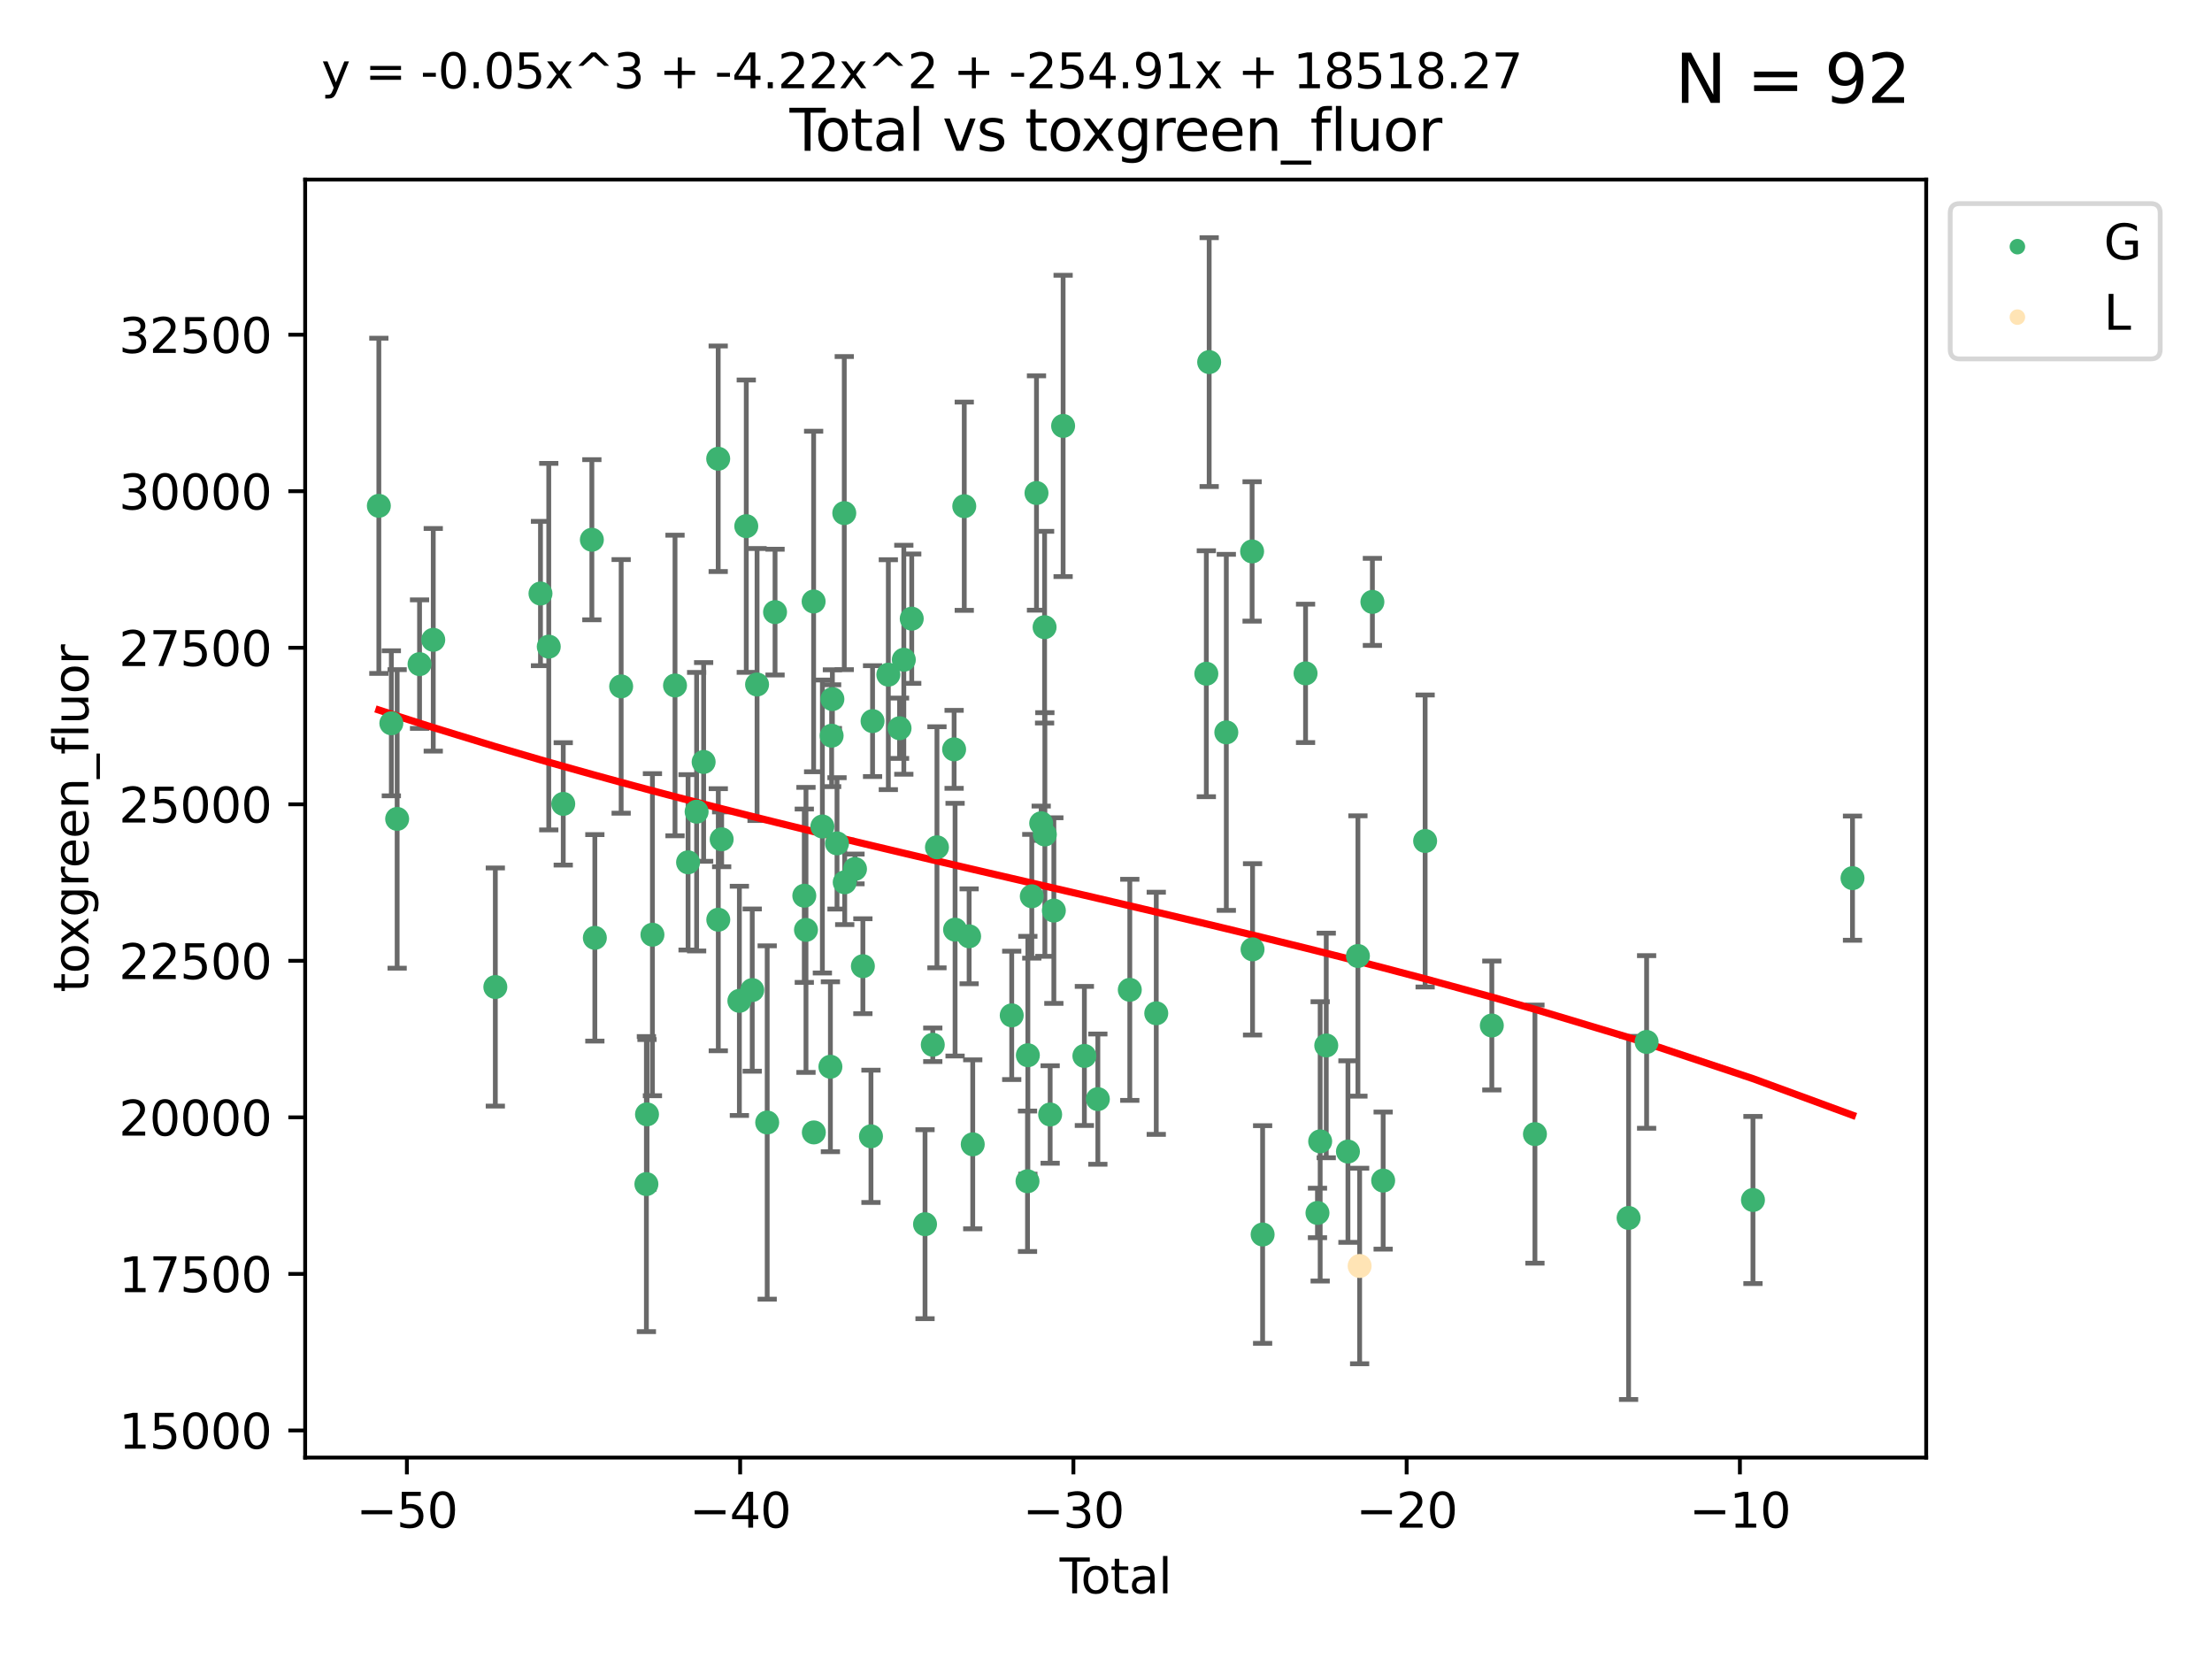 <?xml version="1.0" encoding="utf-8" standalone="no"?>
<!DOCTYPE svg PUBLIC "-//W3C//DTD SVG 1.1//EN"
  "http://www.w3.org/Graphics/SVG/1.1/DTD/svg11.dtd">
<svg xmlns:xlink="http://www.w3.org/1999/xlink" width="460.8pt" height="345.6pt" viewBox="0 0 460.8 345.6" xmlns="http://www.w3.org/2000/svg" version="1.1">
 <defs>
  <style type="text/css">*{stroke-linejoin: round; stroke-linecap: butt}</style>
 </defs>
 <g id="figure_1">
  <g id="patch_1">
   <path d="M 0 345.6 
L 460.8 345.6 
L 460.8 0 
L 0 0 
z
" style="fill: #ffffff"/>
  </g>
  <g id="axes_1">
   <g id="patch_2">
    <path d="M 63.571 303.64 
L 401.26 303.64 
L 401.26 37.411 
L 63.571 37.411 
z
" style="fill: #ffffff"/>
   </g>
   <g id="PathCollection_1">
    <defs>
     <path id="m0a94267b45" d="M 0 1.118 
C 0.297 1.118 0.581 1 0.791 0.791 
C 1 0.581 1.118 0.297 1.118 0 
C 1.118 -0.297 1 -0.581 0.791 -0.791 
C 0.581 -1 0.297 -1.118 0 -1.118 
C -0.297 -1.118 -0.581 -1 -0.791 -0.791 
C -1 -0.581 -1.118 -0.297 -1.118 0 
C -1.118 0.297 -1 0.581 -0.791 0.791 
C -0.581 1 -0.297 1.118 0 1.118 
z
" style="stroke: #3cb371"/>
    </defs>
    <g clip-path="url(#p5daf8264b9)">
     <use xlink:href="#m0a94267b45" x="78.921" y="105.372" style="fill: #3cb371; stroke: #3cb371"/>
     <use xlink:href="#m0a94267b45" x="81.522" y="150.676" style="fill: #3cb371; stroke: #3cb371"/>
     <use xlink:href="#m0a94267b45" x="82.734" y="170.593" style="fill: #3cb371; stroke: #3cb371"/>
     <use xlink:href="#m0a94267b45" x="87.399" y="138.35" style="fill: #3cb371; stroke: #3cb371"/>
     <use xlink:href="#m0a94267b45" x="90.255" y="133.284" style="fill: #3cb371; stroke: #3cb371"/>
     <use xlink:href="#m0a94267b45" x="103.187" y="205.615" style="fill: #3cb371; stroke: #3cb371"/>
     <use xlink:href="#m0a94267b45" x="112.594" y="123.645" style="fill: #3cb371; stroke: #3cb371"/>
     <use xlink:href="#m0a94267b45" x="114.318" y="134.708" style="fill: #3cb371; stroke: #3cb371"/>
     <use xlink:href="#m0a94267b45" x="117.335" y="167.464" style="fill: #3cb371; stroke: #3cb371"/>
     <use xlink:href="#m0a94267b45" x="123.296" y="112.438" style="fill: #3cb371; stroke: #3cb371"/>
     <use xlink:href="#m0a94267b45" x="123.918" y="195.369" style="fill: #3cb371; stroke: #3cb371"/>
     <use xlink:href="#m0a94267b45" x="129.398" y="142.988" style="fill: #3cb371; stroke: #3cb371"/>
     <use xlink:href="#m0a94267b45" x="134.656" y="246.668" style="fill: #3cb371; stroke: #3cb371"/>
     <use xlink:href="#m0a94267b45" x="134.784" y="232.14" style="fill: #3cb371; stroke: #3cb371"/>
     <use xlink:href="#m0a94267b45" x="135.916" y="194.715" style="fill: #3cb371; stroke: #3cb371"/>
     <use xlink:href="#m0a94267b45" x="140.618" y="142.799" style="fill: #3cb371; stroke: #3cb371"/>
     <use xlink:href="#m0a94267b45" x="143.338" y="179.638" style="fill: #3cb371; stroke: #3cb371"/>
     <use xlink:href="#m0a94267b45" x="145.12" y="169.087" style="fill: #3cb371; stroke: #3cb371"/>
     <use xlink:href="#m0a94267b45" x="146.58" y="158.726" style="fill: #3cb371; stroke: #3cb371"/>
     <use xlink:href="#m0a94267b45" x="149.614" y="95.566" style="fill: #3cb371; stroke: #3cb371"/>
     <use xlink:href="#m0a94267b45" x="149.633" y="191.592" style="fill: #3cb371; stroke: #3cb371"/>
     <use xlink:href="#m0a94267b45" x="150.335" y="174.843" style="fill: #3cb371; stroke: #3cb371"/>
     <use xlink:href="#m0a94267b45" x="154.026" y="208.496" style="fill: #3cb371; stroke: #3cb371"/>
     <use xlink:href="#m0a94267b45" x="155.462" y="109.61" style="fill: #3cb371; stroke: #3cb371"/>
     <use xlink:href="#m0a94267b45" x="156.706" y="206.249" style="fill: #3cb371; stroke: #3cb371"/>
     <use xlink:href="#m0a94267b45" x="157.71" y="142.595" style="fill: #3cb371; stroke: #3cb371"/>
     <use xlink:href="#m0a94267b45" x="159.821" y="233.834" style="fill: #3cb371; stroke: #3cb371"/>
     <use xlink:href="#m0a94267b45" x="161.458" y="127.512" style="fill: #3cb371; stroke: #3cb371"/>
     <use xlink:href="#m0a94267b45" x="167.55" y="186.595" style="fill: #3cb371; stroke: #3cb371"/>
     <use xlink:href="#m0a94267b45" x="167.902" y="193.715" style="fill: #3cb371; stroke: #3cb371"/>
     <use xlink:href="#m0a94267b45" x="169.493" y="125.302" style="fill: #3cb371; stroke: #3cb371"/>
     <use xlink:href="#m0a94267b45" x="169.538" y="235.904" style="fill: #3cb371; stroke: #3cb371"/>
     <use xlink:href="#m0a94267b45" x="171.317" y="172.174" style="fill: #3cb371; stroke: #3cb371"/>
     <use xlink:href="#m0a94267b45" x="172.989" y="222.221" style="fill: #3cb371; stroke: #3cb371"/>
     <use xlink:href="#m0a94267b45" x="173.244" y="153.257" style="fill: #3cb371; stroke: #3cb371"/>
     <use xlink:href="#m0a94267b45" x="173.402" y="145.632" style="fill: #3cb371; stroke: #3cb371"/>
     <use xlink:href="#m0a94267b45" x="174.365" y="175.689" style="fill: #3cb371; stroke: #3cb371"/>
     <use xlink:href="#m0a94267b45" x="175.877" y="106.89" style="fill: #3cb371; stroke: #3cb371"/>
     <use xlink:href="#m0a94267b45" x="175.97" y="183.799" style="fill: #3cb371; stroke: #3cb371"/>
     <use xlink:href="#m0a94267b45" x="178.111" y="181.019" style="fill: #3cb371; stroke: #3cb371"/>
     <use xlink:href="#m0a94267b45" x="179.754" y="201.277" style="fill: #3cb371; stroke: #3cb371"/>
     <use xlink:href="#m0a94267b45" x="181.439" y="236.717" style="fill: #3cb371; stroke: #3cb371"/>
     <use xlink:href="#m0a94267b45" x="181.771" y="150.221" style="fill: #3cb371; stroke: #3cb371"/>
     <use xlink:href="#m0a94267b45" x="185.056" y="140.547" style="fill: #3cb371; stroke: #3cb371"/>
     <use xlink:href="#m0a94267b45" x="187.392" y="151.707" style="fill: #3cb371; stroke: #3cb371"/>
     <use xlink:href="#m0a94267b45" x="188.282" y="137.437" style="fill: #3cb371; stroke: #3cb371"/>
     <use xlink:href="#m0a94267b45" x="189.932" y="128.879" style="fill: #3cb371; stroke: #3cb371"/>
     <use xlink:href="#m0a94267b45" x="192.701" y="255.024" style="fill: #3cb371; stroke: #3cb371"/>
     <use xlink:href="#m0a94267b45" x="194.315" y="217.645" style="fill: #3cb371; stroke: #3cb371"/>
     <use xlink:href="#m0a94267b45" x="195.186" y="176.507" style="fill: #3cb371; stroke: #3cb371"/>
     <use xlink:href="#m0a94267b45" x="198.759" y="156.104" style="fill: #3cb371; stroke: #3cb371"/>
     <use xlink:href="#m0a94267b45" x="198.96" y="193.664" style="fill: #3cb371; stroke: #3cb371"/>
     <use xlink:href="#m0a94267b45" x="200.874" y="105.452" style="fill: #3cb371; stroke: #3cb371"/>
     <use xlink:href="#m0a94267b45" x="201.885" y="195.051" style="fill: #3cb371; stroke: #3cb371"/>
     <use xlink:href="#m0a94267b45" x="202.64" y="238.384" style="fill: #3cb371; stroke: #3cb371"/>
     <use xlink:href="#m0a94267b45" x="210.761" y="211.518" style="fill: #3cb371; stroke: #3cb371"/>
     <use xlink:href="#m0a94267b45" x="214.05" y="246.08" style="fill: #3cb371; stroke: #3cb371"/>
     <use xlink:href="#m0a94267b45" x="214.122" y="219.825" style="fill: #3cb371; stroke: #3cb371"/>
     <use xlink:href="#m0a94267b45" x="214.941" y="186.712" style="fill: #3cb371; stroke: #3cb371"/>
     <use xlink:href="#m0a94267b45" x="215.92" y="102.705" style="fill: #3cb371; stroke: #3cb371"/>
     <use xlink:href="#m0a94267b45" x="216.899" y="171.498" style="fill: #3cb371; stroke: #3cb371"/>
     <use xlink:href="#m0a94267b45" x="217.607" y="130.654" style="fill: #3cb371; stroke: #3cb371"/>
     <use xlink:href="#m0a94267b45" x="217.664" y="173.84" style="fill: #3cb371; stroke: #3cb371"/>
     <use xlink:href="#m0a94267b45" x="218.766" y="232.166" style="fill: #3cb371; stroke: #3cb371"/>
     <use xlink:href="#m0a94267b45" x="219.537" y="189.69" style="fill: #3cb371; stroke: #3cb371"/>
     <use xlink:href="#m0a94267b45" x="221.466" y="88.728" style="fill: #3cb371; stroke: #3cb371"/>
     <use xlink:href="#m0a94267b45" x="225.896" y="219.971" style="fill: #3cb371; stroke: #3cb371"/>
     <use xlink:href="#m0a94267b45" x="228.702" y="228.967" style="fill: #3cb371; stroke: #3cb371"/>
     <use xlink:href="#m0a94267b45" x="235.358" y="206.198" style="fill: #3cb371; stroke: #3cb371"/>
     <use xlink:href="#m0a94267b45" x="240.87" y="211.09" style="fill: #3cb371; stroke: #3cb371"/>
     <use xlink:href="#m0a94267b45" x="251.301" y="140.35" style="fill: #3cb371; stroke: #3cb371"/>
     <use xlink:href="#m0a94267b45" x="251.892" y="75.432" style="fill: #3cb371; stroke: #3cb371"/>
     <use xlink:href="#m0a94267b45" x="255.464" y="152.566" style="fill: #3cb371; stroke: #3cb371"/>
     <use xlink:href="#m0a94267b45" x="260.837" y="114.874" style="fill: #3cb371; stroke: #3cb371"/>
     <use xlink:href="#m0a94267b45" x="260.929" y="197.765" style="fill: #3cb371; stroke: #3cb371"/>
     <use xlink:href="#m0a94267b45" x="263.027" y="257.169" style="fill: #3cb371; stroke: #3cb371"/>
     <use xlink:href="#m0a94267b45" x="271.971" y="140.275" style="fill: #3cb371; stroke: #3cb371"/>
     <use xlink:href="#m0a94267b45" x="274.455" y="252.678" style="fill: #3cb371; stroke: #3cb371"/>
     <use xlink:href="#m0a94267b45" x="275.016" y="237.766" style="fill: #3cb371; stroke: #3cb371"/>
     <use xlink:href="#m0a94267b45" x="276.283" y="217.788" style="fill: #3cb371; stroke: #3cb371"/>
     <use xlink:href="#m0a94267b45" x="280.802" y="239.894" style="fill: #3cb371; stroke: #3cb371"/>
     <use xlink:href="#m0a94267b45" x="282.88" y="199.151" style="fill: #3cb371; stroke: #3cb371"/>
     <use xlink:href="#m0a94267b45" x="285.895" y="125.385" style="fill: #3cb371; stroke: #3cb371"/>
     <use xlink:href="#m0a94267b45" x="288.138" y="245.936" style="fill: #3cb371; stroke: #3cb371"/>
     <use xlink:href="#m0a94267b45" x="296.881" y="175.194" style="fill: #3cb371; stroke: #3cb371"/>
     <use xlink:href="#m0a94267b45" x="310.775" y="213.631" style="fill: #3cb371; stroke: #3cb371"/>
     <use xlink:href="#m0a94267b45" x="319.757" y="236.255" style="fill: #3cb371; stroke: #3cb371"/>
     <use xlink:href="#m0a94267b45" x="339.265" y="253.721" style="fill: #3cb371; stroke: #3cb371"/>
     <use xlink:href="#m0a94267b45" x="343.02" y="217.057" style="fill: #3cb371; stroke: #3cb371"/>
     <use xlink:href="#m0a94267b45" x="365.174" y="249.98" style="fill: #3cb371; stroke: #3cb371"/>
     <use xlink:href="#m0a94267b45" x="385.911" y="182.934" style="fill: #3cb371; stroke: #3cb371"/>
    </g>
   </g>
   <g id="PathCollection_2">
    <defs>
     <path id="meb61ee6cbf" d="M 0 1.118 
C 0.297 1.118 0.581 1 0.791 0.791 
C 1 0.581 1.118 0.297 1.118 0 
C 1.118 -0.297 1 -0.581 0.791 -0.791 
C 0.581 -1 0.297 -1.118 0 -1.118 
C -0.297 -1.118 -0.581 -1 -0.791 -0.791 
C -1 -0.581 -1.118 -0.297 -1.118 0 
C -1.118 0.297 -1 0.581 -0.791 0.791 
C -0.581 1 -0.297 1.118 0 1.118 
z
" style="stroke: #ffe4b5"/>
    </defs>
    <g clip-path="url(#p5daf8264b9)">
     <use xlink:href="#meb61ee6cbf" x="283.237" y="263.729" style="fill: #ffe4b5; stroke: #ffe4b5"/>
    </g>
   </g>
   <g id="matplotlib.axis_1">
    <g id="xtick_1">
     <g id="line2d_1">
      <defs>
       <path id="maff66e6c0e" d="M 0 0 
L 0 3.5 
" style="stroke: #000000; stroke-width: 0.8"/>
      </defs>
      <g>
       <use xlink:href="#maff66e6c0e" x="84.763" y="303.64" style="stroke: #000000; stroke-width: 0.8"/>
      </g>
     </g>
     <g id="text_1">
      <!-- −50 -->
      <g transform="translate(74.211 318.238)scale(0.1 -0.1)">
       <defs>
        <path id="DejaVuSans-2212" d="M 678 2272 
L 4684 2272 
L 4684 1741 
L 678 1741 
L 678 2272 
z
" transform="scale(0.016)"/>
        <path id="DejaVuSans-35" d="M 691 4666 
L 3169 4666 
L 3169 4134 
L 1269 4134 
L 1269 2991 
Q 1406 3038 1543 3061 
Q 1681 3084 1819 3084 
Q 2600 3084 3056 2656 
Q 3513 2228 3513 1497 
Q 3513 744 3044 326 
Q 2575 -91 1722 -91 
Q 1428 -91 1123 -41 
Q 819 9 494 109 
L 494 744 
Q 775 591 1075 516 
Q 1375 441 1709 441 
Q 2250 441 2565 725 
Q 2881 1009 2881 1497 
Q 2881 1984 2565 2268 
Q 2250 2553 1709 2553 
Q 1456 2553 1204 2497 
Q 953 2441 691 2322 
L 691 4666 
z
" transform="scale(0.016)"/>
        <path id="DejaVuSans-30" d="M 2034 4250 
Q 1547 4250 1301 3770 
Q 1056 3291 1056 2328 
Q 1056 1369 1301 889 
Q 1547 409 2034 409 
Q 2525 409 2770 889 
Q 3016 1369 3016 2328 
Q 3016 3291 2770 3770 
Q 2525 4250 2034 4250 
z
M 2034 4750 
Q 2819 4750 3233 4129 
Q 3647 3509 3647 2328 
Q 3647 1150 3233 529 
Q 2819 -91 2034 -91 
Q 1250 -91 836 529 
Q 422 1150 422 2328 
Q 422 3509 836 4129 
Q 1250 4750 2034 4750 
z
" transform="scale(0.016)"/>
       </defs>
       <use xlink:href="#DejaVuSans-2212"/>
       <use xlink:href="#DejaVuSans-35" x="83.789"/>
       <use xlink:href="#DejaVuSans-30" x="147.412"/>
      </g>
     </g>
    </g>
    <g id="xtick_2">
     <g id="line2d_2">
      <g>
       <use xlink:href="#maff66e6c0e" x="154.186" y="303.64" style="stroke: #000000; stroke-width: 0.8"/>
      </g>
     </g>
     <g id="text_2">
      <!-- −40 -->
      <g transform="translate(143.633 318.238)scale(0.1 -0.1)">
       <defs>
        <path id="DejaVuSans-34" d="M 2419 4116 
L 825 1625 
L 2419 1625 
L 2419 4116 
z
M 2253 4666 
L 3047 4666 
L 3047 1625 
L 3713 1625 
L 3713 1100 
L 3047 1100 
L 3047 0 
L 2419 0 
L 2419 1100 
L 313 1100 
L 313 1709 
L 2253 4666 
z
" transform="scale(0.016)"/>
       </defs>
       <use xlink:href="#DejaVuSans-2212"/>
       <use xlink:href="#DejaVuSans-34" x="83.789"/>
       <use xlink:href="#DejaVuSans-30" x="147.412"/>
      </g>
     </g>
    </g>
    <g id="xtick_3">
     <g id="line2d_3">
      <g>
       <use xlink:href="#maff66e6c0e" x="223.608" y="303.64" style="stroke: #000000; stroke-width: 0.8"/>
      </g>
     </g>
     <g id="text_3">
      <!-- −30 -->
      <g transform="translate(213.056 318.238)scale(0.1 -0.1)">
       <defs>
        <path id="DejaVuSans-33" d="M 2597 2516 
Q 3050 2419 3304 2112 
Q 3559 1806 3559 1356 
Q 3559 666 3084 287 
Q 2609 -91 1734 -91 
Q 1441 -91 1130 -33 
Q 819 25 488 141 
L 488 750 
Q 750 597 1062 519 
Q 1375 441 1716 441 
Q 2309 441 2620 675 
Q 2931 909 2931 1356 
Q 2931 1769 2642 2001 
Q 2353 2234 1838 2234 
L 1294 2234 
L 1294 2753 
L 1863 2753 
Q 2328 2753 2575 2939 
Q 2822 3125 2822 3475 
Q 2822 3834 2567 4026 
Q 2313 4219 1838 4219 
Q 1578 4219 1281 4162 
Q 984 4106 628 3988 
L 628 4550 
Q 988 4650 1302 4700 
Q 1616 4750 1894 4750 
Q 2613 4750 3031 4423 
Q 3450 4097 3450 3541 
Q 3450 3153 3228 2886 
Q 3006 2619 2597 2516 
z
" transform="scale(0.016)"/>
       </defs>
       <use xlink:href="#DejaVuSans-2212"/>
       <use xlink:href="#DejaVuSans-33" x="83.789"/>
       <use xlink:href="#DejaVuSans-30" x="147.412"/>
      </g>
     </g>
    </g>
    <g id="xtick_4">
     <g id="line2d_4">
      <g>
       <use xlink:href="#maff66e6c0e" x="293.031" y="303.64" style="stroke: #000000; stroke-width: 0.8"/>
      </g>
     </g>
     <g id="text_4">
      <!-- −20 -->
      <g transform="translate(282.478 318.238)scale(0.1 -0.1)">
       <defs>
        <path id="DejaVuSans-32" d="M 1228 531 
L 3431 531 
L 3431 0 
L 469 0 
L 469 531 
Q 828 903 1448 1529 
Q 2069 2156 2228 2338 
Q 2531 2678 2651 2914 
Q 2772 3150 2772 3378 
Q 2772 3750 2511 3984 
Q 2250 4219 1831 4219 
Q 1534 4219 1204 4116 
Q 875 4013 500 3803 
L 500 4441 
Q 881 4594 1212 4672 
Q 1544 4750 1819 4750 
Q 2544 4750 2975 4387 
Q 3406 4025 3406 3419 
Q 3406 3131 3298 2873 
Q 3191 2616 2906 2266 
Q 2828 2175 2409 1742 
Q 1991 1309 1228 531 
z
" transform="scale(0.016)"/>
       </defs>
       <use xlink:href="#DejaVuSans-2212"/>
       <use xlink:href="#DejaVuSans-32" x="83.789"/>
       <use xlink:href="#DejaVuSans-30" x="147.412"/>
      </g>
     </g>
    </g>
    <g id="xtick_5">
     <g id="line2d_5">
      <g>
       <use xlink:href="#maff66e6c0e" x="362.453" y="303.64" style="stroke: #000000; stroke-width: 0.8"/>
      </g>
     </g>
     <g id="text_5">
      <!-- −10 -->
      <g transform="translate(351.901 318.238)scale(0.1 -0.1)">
       <defs>
        <path id="DejaVuSans-31" d="M 794 531 
L 1825 531 
L 1825 4091 
L 703 3866 
L 703 4441 
L 1819 4666 
L 2450 4666 
L 2450 531 
L 3481 531 
L 3481 0 
L 794 0 
L 794 531 
z
" transform="scale(0.016)"/>
       </defs>
       <use xlink:href="#DejaVuSans-2212"/>
       <use xlink:href="#DejaVuSans-31" x="83.789"/>
       <use xlink:href="#DejaVuSans-30" x="147.412"/>
      </g>
     </g>
    </g>
    <g id="text_6">
     <!-- Total -->
     <g transform="translate(220.739 331.917)scale(0.1 -0.1)">
      <defs>
       <path id="DejaVuSans-54" d="M -19 4666 
L 3928 4666 
L 3928 4134 
L 2272 4134 
L 2272 0 
L 1638 0 
L 1638 4134 
L -19 4134 
L -19 4666 
z
" transform="scale(0.016)"/>
       <path id="DejaVuSans-6f" d="M 1959 3097 
Q 1497 3097 1228 2736 
Q 959 2375 959 1747 
Q 959 1119 1226 758 
Q 1494 397 1959 397 
Q 2419 397 2687 759 
Q 2956 1122 2956 1747 
Q 2956 2369 2687 2733 
Q 2419 3097 1959 3097 
z
M 1959 3584 
Q 2709 3584 3137 3096 
Q 3566 2609 3566 1747 
Q 3566 888 3137 398 
Q 2709 -91 1959 -91 
Q 1206 -91 779 398 
Q 353 888 353 1747 
Q 353 2609 779 3096 
Q 1206 3584 1959 3584 
z
" transform="scale(0.016)"/>
       <path id="DejaVuSans-74" d="M 1172 4494 
L 1172 3500 
L 2356 3500 
L 2356 3053 
L 1172 3053 
L 1172 1153 
Q 1172 725 1289 603 
Q 1406 481 1766 481 
L 2356 481 
L 2356 0 
L 1766 0 
Q 1100 0 847 248 
Q 594 497 594 1153 
L 594 3053 
L 172 3053 
L 172 3500 
L 594 3500 
L 594 4494 
L 1172 4494 
z
" transform="scale(0.016)"/>
       <path id="DejaVuSans-61" d="M 2194 1759 
Q 1497 1759 1228 1600 
Q 959 1441 959 1056 
Q 959 750 1161 570 
Q 1363 391 1709 391 
Q 2188 391 2477 730 
Q 2766 1069 2766 1631 
L 2766 1759 
L 2194 1759 
z
M 3341 1997 
L 3341 0 
L 2766 0 
L 2766 531 
Q 2569 213 2275 61 
Q 1981 -91 1556 -91 
Q 1019 -91 701 211 
Q 384 513 384 1019 
Q 384 1609 779 1909 
Q 1175 2209 1959 2209 
L 2766 2209 
L 2766 2266 
Q 2766 2663 2505 2880 
Q 2244 3097 1772 3097 
Q 1472 3097 1187 3025 
Q 903 2953 641 2809 
L 641 3341 
Q 956 3463 1253 3523 
Q 1550 3584 1831 3584 
Q 2591 3584 2966 3190 
Q 3341 2797 3341 1997 
z
" transform="scale(0.016)"/>
       <path id="DejaVuSans-6c" d="M 603 4863 
L 1178 4863 
L 1178 0 
L 603 0 
L 603 4863 
z
" transform="scale(0.016)"/>
      </defs>
      <use xlink:href="#DejaVuSans-54"/>
      <use xlink:href="#DejaVuSans-6f" x="44.084"/>
      <use xlink:href="#DejaVuSans-74" x="105.266"/>
      <use xlink:href="#DejaVuSans-61" x="144.475"/>
      <use xlink:href="#DejaVuSans-6c" x="205.754"/>
     </g>
    </g>
   </g>
   <g id="matplotlib.axis_2">
    <g id="ytick_1">
     <g id="line2d_6">
      <defs>
       <path id="m0abc9a0a04" d="M 0 0 
L -3.5 0 
" style="stroke: #000000; stroke-width: 0.8"/>
      </defs>
      <g>
       <use xlink:href="#m0abc9a0a04" x="63.571" y="297.985" style="stroke: #000000; stroke-width: 0.8"/>
      </g>
     </g>
     <g id="text_7">
      <!-- 15000 -->
      <g transform="translate(24.759 301.784)scale(0.1 -0.1)">
       <use xlink:href="#DejaVuSans-31"/>
       <use xlink:href="#DejaVuSans-35" x="63.623"/>
       <use xlink:href="#DejaVuSans-30" x="127.246"/>
       <use xlink:href="#DejaVuSans-30" x="190.869"/>
       <use xlink:href="#DejaVuSans-30" x="254.492"/>
      </g>
     </g>
    </g>
    <g id="ytick_2">
     <g id="line2d_7">
      <g>
       <use xlink:href="#m0abc9a0a04" x="63.571" y="265.376" style="stroke: #000000; stroke-width: 0.8"/>
      </g>
     </g>
     <g id="text_8">
      <!-- 17500 -->
      <g transform="translate(24.759 269.175)scale(0.1 -0.1)">
       <defs>
        <path id="DejaVuSans-37" d="M 525 4666 
L 3525 4666 
L 3525 4397 
L 1831 0 
L 1172 0 
L 2766 4134 
L 525 4134 
L 525 4666 
z
" transform="scale(0.016)"/>
       </defs>
       <use xlink:href="#DejaVuSans-31"/>
       <use xlink:href="#DejaVuSans-37" x="63.623"/>
       <use xlink:href="#DejaVuSans-35" x="127.246"/>
       <use xlink:href="#DejaVuSans-30" x="190.869"/>
       <use xlink:href="#DejaVuSans-30" x="254.492"/>
      </g>
     </g>
    </g>
    <g id="ytick_3">
     <g id="line2d_8">
      <g>
       <use xlink:href="#m0abc9a0a04" x="63.571" y="232.767" style="stroke: #000000; stroke-width: 0.8"/>
      </g>
     </g>
     <g id="text_9">
      <!-- 20000 -->
      <g transform="translate(24.759 236.566)scale(0.1 -0.1)">
       <use xlink:href="#DejaVuSans-32"/>
       <use xlink:href="#DejaVuSans-30" x="63.623"/>
       <use xlink:href="#DejaVuSans-30" x="127.246"/>
       <use xlink:href="#DejaVuSans-30" x="190.869"/>
       <use xlink:href="#DejaVuSans-30" x="254.492"/>
      </g>
     </g>
    </g>
    <g id="ytick_4">
     <g id="line2d_9">
      <g>
       <use xlink:href="#m0abc9a0a04" x="63.571" y="200.158" style="stroke: #000000; stroke-width: 0.8"/>
      </g>
     </g>
     <g id="text_10">
      <!-- 22500 -->
      <g transform="translate(24.759 203.957)scale(0.1 -0.1)">
       <use xlink:href="#DejaVuSans-32"/>
       <use xlink:href="#DejaVuSans-32" x="63.623"/>
       <use xlink:href="#DejaVuSans-35" x="127.246"/>
       <use xlink:href="#DejaVuSans-30" x="190.869"/>
       <use xlink:href="#DejaVuSans-30" x="254.492"/>
      </g>
     </g>
    </g>
    <g id="ytick_5">
     <g id="line2d_10">
      <g>
       <use xlink:href="#m0abc9a0a04" x="63.571" y="167.549" style="stroke: #000000; stroke-width: 0.8"/>
      </g>
     </g>
     <g id="text_11">
      <!-- 25000 -->
      <g transform="translate(24.759 171.349)scale(0.1 -0.1)">
       <use xlink:href="#DejaVuSans-32"/>
       <use xlink:href="#DejaVuSans-35" x="63.623"/>
       <use xlink:href="#DejaVuSans-30" x="127.246"/>
       <use xlink:href="#DejaVuSans-30" x="190.869"/>
       <use xlink:href="#DejaVuSans-30" x="254.492"/>
      </g>
     </g>
    </g>
    <g id="ytick_6">
     <g id="line2d_11">
      <g>
       <use xlink:href="#m0abc9a0a04" x="63.571" y="134.94" style="stroke: #000000; stroke-width: 0.8"/>
      </g>
     </g>
     <g id="text_12">
      <!-- 27500 -->
      <g transform="translate(24.759 138.74)scale(0.1 -0.1)">
       <use xlink:href="#DejaVuSans-32"/>
       <use xlink:href="#DejaVuSans-37" x="63.623"/>
       <use xlink:href="#DejaVuSans-35" x="127.246"/>
       <use xlink:href="#DejaVuSans-30" x="190.869"/>
       <use xlink:href="#DejaVuSans-30" x="254.492"/>
      </g>
     </g>
    </g>
    <g id="ytick_7">
     <g id="line2d_12">
      <g>
       <use xlink:href="#m0abc9a0a04" x="63.571" y="102.332" style="stroke: #000000; stroke-width: 0.8"/>
      </g>
     </g>
     <g id="text_13">
      <!-- 30000 -->
      <g transform="translate(24.759 106.131)scale(0.1 -0.1)">
       <use xlink:href="#DejaVuSans-33"/>
       <use xlink:href="#DejaVuSans-30" x="63.623"/>
       <use xlink:href="#DejaVuSans-30" x="127.246"/>
       <use xlink:href="#DejaVuSans-30" x="190.869"/>
       <use xlink:href="#DejaVuSans-30" x="254.492"/>
      </g>
     </g>
    </g>
    <g id="ytick_8">
     <g id="line2d_13">
      <g>
       <use xlink:href="#m0abc9a0a04" x="63.571" y="69.723" style="stroke: #000000; stroke-width: 0.8"/>
      </g>
     </g>
     <g id="text_14">
      <!-- 32500 -->
      <g transform="translate(24.759 73.522)scale(0.1 -0.1)">
       <use xlink:href="#DejaVuSans-33"/>
       <use xlink:href="#DejaVuSans-32" x="63.623"/>
       <use xlink:href="#DejaVuSans-35" x="127.246"/>
       <use xlink:href="#DejaVuSans-30" x="190.869"/>
       <use xlink:href="#DejaVuSans-30" x="254.492"/>
      </g>
     </g>
    </g>
    <g id="text_15">
     <!-- toxgreen_fluor -->
     <g transform="translate(18.401 206.72)rotate(-90)scale(0.1 -0.1)">
      <defs>
       <path id="DejaVuSans-78" d="M 3513 3500 
L 2247 1797 
L 3578 0 
L 2900 0 
L 1881 1375 
L 863 0 
L 184 0 
L 1544 1831 
L 300 3500 
L 978 3500 
L 1906 2253 
L 2834 3500 
L 3513 3500 
z
" transform="scale(0.016)"/>
       <path id="DejaVuSans-67" d="M 2906 1791 
Q 2906 2416 2648 2759 
Q 2391 3103 1925 3103 
Q 1463 3103 1205 2759 
Q 947 2416 947 1791 
Q 947 1169 1205 825 
Q 1463 481 1925 481 
Q 2391 481 2648 825 
Q 2906 1169 2906 1791 
z
M 3481 434 
Q 3481 -459 3084 -895 
Q 2688 -1331 1869 -1331 
Q 1566 -1331 1297 -1286 
Q 1028 -1241 775 -1147 
L 775 -588 
Q 1028 -725 1275 -790 
Q 1522 -856 1778 -856 
Q 2344 -856 2625 -561 
Q 2906 -266 2906 331 
L 2906 616 
Q 2728 306 2450 153 
Q 2172 0 1784 0 
Q 1141 0 747 490 
Q 353 981 353 1791 
Q 353 2603 747 3093 
Q 1141 3584 1784 3584 
Q 2172 3584 2450 3431 
Q 2728 3278 2906 2969 
L 2906 3500 
L 3481 3500 
L 3481 434 
z
" transform="scale(0.016)"/>
       <path id="DejaVuSans-72" d="M 2631 2963 
Q 2534 3019 2420 3045 
Q 2306 3072 2169 3072 
Q 1681 3072 1420 2755 
Q 1159 2438 1159 1844 
L 1159 0 
L 581 0 
L 581 3500 
L 1159 3500 
L 1159 2956 
Q 1341 3275 1631 3429 
Q 1922 3584 2338 3584 
Q 2397 3584 2469 3576 
Q 2541 3569 2628 3553 
L 2631 2963 
z
" transform="scale(0.016)"/>
       <path id="DejaVuSans-65" d="M 3597 1894 
L 3597 1613 
L 953 1613 
Q 991 1019 1311 708 
Q 1631 397 2203 397 
Q 2534 397 2845 478 
Q 3156 559 3463 722 
L 3463 178 
Q 3153 47 2828 -22 
Q 2503 -91 2169 -91 
Q 1331 -91 842 396 
Q 353 884 353 1716 
Q 353 2575 817 3079 
Q 1281 3584 2069 3584 
Q 2775 3584 3186 3129 
Q 3597 2675 3597 1894 
z
M 3022 2063 
Q 3016 2534 2758 2815 
Q 2500 3097 2075 3097 
Q 1594 3097 1305 2825 
Q 1016 2553 972 2059 
L 3022 2063 
z
" transform="scale(0.016)"/>
       <path id="DejaVuSans-6e" d="M 3513 2113 
L 3513 0 
L 2938 0 
L 2938 2094 
Q 2938 2591 2744 2837 
Q 2550 3084 2163 3084 
Q 1697 3084 1428 2787 
Q 1159 2491 1159 1978 
L 1159 0 
L 581 0 
L 581 3500 
L 1159 3500 
L 1159 2956 
Q 1366 3272 1645 3428 
Q 1925 3584 2291 3584 
Q 2894 3584 3203 3211 
Q 3513 2838 3513 2113 
z
" transform="scale(0.016)"/>
       <path id="DejaVuSans-5f" d="M 3263 -1063 
L 3263 -1509 
L -63 -1509 
L -63 -1063 
L 3263 -1063 
z
" transform="scale(0.016)"/>
       <path id="DejaVuSans-66" d="M 2375 4863 
L 2375 4384 
L 1825 4384 
Q 1516 4384 1395 4259 
Q 1275 4134 1275 3809 
L 1275 3500 
L 2222 3500 
L 2222 3053 
L 1275 3053 
L 1275 0 
L 697 0 
L 697 3053 
L 147 3053 
L 147 3500 
L 697 3500 
L 697 3744 
Q 697 4328 969 4595 
Q 1241 4863 1831 4863 
L 2375 4863 
z
" transform="scale(0.016)"/>
       <path id="DejaVuSans-75" d="M 544 1381 
L 544 3500 
L 1119 3500 
L 1119 1403 
Q 1119 906 1312 657 
Q 1506 409 1894 409 
Q 2359 409 2629 706 
Q 2900 1003 2900 1516 
L 2900 3500 
L 3475 3500 
L 3475 0 
L 2900 0 
L 2900 538 
Q 2691 219 2414 64 
Q 2138 -91 1772 -91 
Q 1169 -91 856 284 
Q 544 659 544 1381 
z
M 1991 3584 
L 1991 3584 
z
" transform="scale(0.016)"/>
      </defs>
      <use xlink:href="#DejaVuSans-74"/>
      <use xlink:href="#DejaVuSans-6f" x="39.209"/>
      <use xlink:href="#DejaVuSans-78" x="97.266"/>
      <use xlink:href="#DejaVuSans-67" x="156.445"/>
      <use xlink:href="#DejaVuSans-72" x="219.922"/>
      <use xlink:href="#DejaVuSans-65" x="258.785"/>
      <use xlink:href="#DejaVuSans-65" x="320.309"/>
      <use xlink:href="#DejaVuSans-6e" x="381.832"/>
      <use xlink:href="#DejaVuSans-5f" x="445.211"/>
      <use xlink:href="#DejaVuSans-66" x="495.211"/>
      <use xlink:href="#DejaVuSans-6c" x="530.416"/>
      <use xlink:href="#DejaVuSans-75" x="558.199"/>
      <use xlink:href="#DejaVuSans-6f" x="621.578"/>
      <use xlink:href="#DejaVuSans-72" x="682.76"/>
     </g>
    </g>
   </g>
   <g id="LineCollection_1">
    <path d="M 78.921 140.29 
L 78.921 70.454 
" clip-path="url(#p5daf8264b9)" style="fill: none; stroke: #696969"/>
    <path d="M 81.522 165.781 
L 81.522 135.571 
" clip-path="url(#p5daf8264b9)" style="fill: none; stroke: #696969"/>
    <path d="M 82.734 201.69 
L 82.734 139.496 
" clip-path="url(#p5daf8264b9)" style="fill: none; stroke: #696969"/>
    <path d="M 87.399 151.734 
L 87.399 124.966 
" clip-path="url(#p5daf8264b9)" style="fill: none; stroke: #696969"/>
    <path d="M 90.255 156.472 
L 90.255 110.097 
" clip-path="url(#p5daf8264b9)" style="fill: none; stroke: #696969"/>
    <path d="M 103.187 230.42 
L 103.187 180.81 
" clip-path="url(#p5daf8264b9)" style="fill: none; stroke: #696969"/>
    <path d="M 112.594 138.68 
L 112.594 108.611 
" clip-path="url(#p5daf8264b9)" style="fill: none; stroke: #696969"/>
    <path d="M 114.318 172.886 
L 114.318 96.529 
" clip-path="url(#p5daf8264b9)" style="fill: none; stroke: #696969"/>
    <path d="M 117.335 180.211 
L 117.335 154.717 
" clip-path="url(#p5daf8264b9)" style="fill: none; stroke: #696969"/>
    <path d="M 123.296 129.118 
L 123.296 95.757 
" clip-path="url(#p5daf8264b9)" style="fill: none; stroke: #696969"/>
    <path d="M 123.918 216.876 
L 123.918 173.863 
" clip-path="url(#p5daf8264b9)" style="fill: none; stroke: #696969"/>
    <path d="M 129.398 169.404 
L 129.398 116.572 
" clip-path="url(#p5daf8264b9)" style="fill: none; stroke: #696969"/>
    <path d="M 134.656 277.403 
L 134.656 215.932 
" clip-path="url(#p5daf8264b9)" style="fill: none; stroke: #696969"/>
    <path d="M 134.784 247.724 
L 134.784 216.555 
" clip-path="url(#p5daf8264b9)" style="fill: none; stroke: #696969"/>
    <path d="M 135.916 228.263 
L 135.916 161.166 
" clip-path="url(#p5daf8264b9)" style="fill: none; stroke: #696969"/>
    <path d="M 140.618 174.11 
L 140.618 111.488 
" clip-path="url(#p5daf8264b9)" style="fill: none; stroke: #696969"/>
    <path d="M 143.338 197.905 
L 143.338 161.371 
" clip-path="url(#p5daf8264b9)" style="fill: none; stroke: #696969"/>
    <path d="M 145.12 198.099 
L 145.12 140.074 
" clip-path="url(#p5daf8264b9)" style="fill: none; stroke: #696969"/>
    <path d="M 146.58 179.425 
L 146.58 138.026 
" clip-path="url(#p5daf8264b9)" style="fill: none; stroke: #696969"/>
    <path d="M 149.614 119.057 
L 149.614 72.075 
" clip-path="url(#p5daf8264b9)" style="fill: none; stroke: #696969"/>
    <path d="M 149.633 218.89 
L 149.633 164.294 
" clip-path="url(#p5daf8264b9)" style="fill: none; stroke: #696969"/>
    <path d="M 150.335 180.551 
L 150.335 169.135 
" clip-path="url(#p5daf8264b9)" style="fill: none; stroke: #696969"/>
    <path d="M 154.026 232.369 
L 154.026 184.624 
" clip-path="url(#p5daf8264b9)" style="fill: none; stroke: #696969"/>
    <path d="M 155.462 140.061 
L 155.462 79.159 
" clip-path="url(#p5daf8264b9)" style="fill: none; stroke: #696969"/>
    <path d="M 156.706 223.149 
L 156.706 189.349 
" clip-path="url(#p5daf8264b9)" style="fill: none; stroke: #696969"/>
    <path d="M 157.71 170.925 
L 157.71 114.265 
" clip-path="url(#p5daf8264b9)" style="fill: none; stroke: #696969"/>
    <path d="M 159.821 270.634 
L 159.821 197.034 
" clip-path="url(#p5daf8264b9)" style="fill: none; stroke: #696969"/>
    <path d="M 161.458 140.61 
L 161.458 114.415 
" clip-path="url(#p5daf8264b9)" style="fill: none; stroke: #696969"/>
    <path d="M 167.55 204.652 
L 167.55 168.538 
" clip-path="url(#p5daf8264b9)" style="fill: none; stroke: #696969"/>
    <path d="M 167.902 223.405 
L 167.902 164.025 
" clip-path="url(#p5daf8264b9)" style="fill: none; stroke: #696969"/>
    <path d="M 169.493 160.773 
L 169.493 89.83 
" clip-path="url(#p5daf8264b9)" style="fill: none; stroke: #696969"/>
    <path d="M 169.538 236.88 
L 169.538 234.928 
" clip-path="url(#p5daf8264b9)" style="fill: none; stroke: #696969"/>
    <path d="M 171.317 202.689 
L 171.317 141.659 
" clip-path="url(#p5daf8264b9)" style="fill: none; stroke: #696969"/>
    <path d="M 172.989 239.919 
L 172.989 204.522 
" clip-path="url(#p5daf8264b9)" style="fill: none; stroke: #696969"/>
    <path d="M 173.244 163.865 
L 173.244 142.649 
" clip-path="url(#p5daf8264b9)" style="fill: none; stroke: #696969"/>
    <path d="M 173.402 151.735 
L 173.402 139.53 
" clip-path="url(#p5daf8264b9)" style="fill: none; stroke: #696969"/>
    <path d="M 174.365 189.372 
L 174.365 162.006 
" clip-path="url(#p5daf8264b9)" style="fill: none; stroke: #696969"/>
    <path d="M 175.877 139.503 
L 175.877 74.277 
" clip-path="url(#p5daf8264b9)" style="fill: none; stroke: #696969"/>
    <path d="M 175.97 192.607 
L 175.97 174.991 
" clip-path="url(#p5daf8264b9)" style="fill: none; stroke: #696969"/>
    <path d="M 178.111 184.119 
L 178.111 177.919 
" clip-path="url(#p5daf8264b9)" style="fill: none; stroke: #696969"/>
    <path d="M 179.754 211.161 
L 179.754 191.393 
" clip-path="url(#p5daf8264b9)" style="fill: none; stroke: #696969"/>
    <path d="M 181.439 250.497 
L 181.439 222.937 
" clip-path="url(#p5daf8264b9)" style="fill: none; stroke: #696969"/>
    <path d="M 181.771 161.767 
L 181.771 138.675 
" clip-path="url(#p5daf8264b9)" style="fill: none; stroke: #696969"/>
    <path d="M 185.056 164.495 
L 185.056 116.6 
" clip-path="url(#p5daf8264b9)" style="fill: none; stroke: #696969"/>
    <path d="M 187.392 157.99 
L 187.392 145.424 
" clip-path="url(#p5daf8264b9)" style="fill: none; stroke: #696969"/>
    <path d="M 188.282 161.29 
L 188.282 113.584 
" clip-path="url(#p5daf8264b9)" style="fill: none; stroke: #696969"/>
    <path d="M 189.932 142.35 
L 189.932 115.408 
" clip-path="url(#p5daf8264b9)" style="fill: none; stroke: #696969"/>
    <path d="M 192.701 274.706 
L 192.701 235.341 
" clip-path="url(#p5daf8264b9)" style="fill: none; stroke: #696969"/>
    <path d="M 194.315 221.144 
L 194.315 214.146 
" clip-path="url(#p5daf8264b9)" style="fill: none; stroke: #696969"/>
    <path d="M 195.186 201.618 
L 195.186 151.395 
" clip-path="url(#p5daf8264b9)" style="fill: none; stroke: #696969"/>
    <path d="M 198.759 164.225 
L 198.759 147.982 
" clip-path="url(#p5daf8264b9)" style="fill: none; stroke: #696969"/>
    <path d="M 198.96 219.985 
L 198.96 167.342 
" clip-path="url(#p5daf8264b9)" style="fill: none; stroke: #696969"/>
    <path d="M 200.874 127.144 
L 200.874 83.761 
" clip-path="url(#p5daf8264b9)" style="fill: none; stroke: #696969"/>
    <path d="M 201.885 204.935 
L 201.885 185.167 
" clip-path="url(#p5daf8264b9)" style="fill: none; stroke: #696969"/>
    <path d="M 202.64 255.985 
L 202.64 220.783 
" clip-path="url(#p5daf8264b9)" style="fill: none; stroke: #696969"/>
    <path d="M 210.761 224.885 
L 210.761 198.151 
" clip-path="url(#p5daf8264b9)" style="fill: none; stroke: #696969"/>
    <path d="M 214.05 260.71 
L 214.05 231.449 
" clip-path="url(#p5daf8264b9)" style="fill: none; stroke: #696969"/>
    <path d="M 214.122 244.595 
L 214.122 195.056 
" clip-path="url(#p5daf8264b9)" style="fill: none; stroke: #696969"/>
    <path d="M 214.941 199.602 
L 214.941 173.823 
" clip-path="url(#p5daf8264b9)" style="fill: none; stroke: #696969"/>
    <path d="M 215.92 127.115 
L 215.92 78.294 
" clip-path="url(#p5daf8264b9)" style="fill: none; stroke: #696969"/>
    <path d="M 216.899 175.075 
L 216.899 167.92 
" clip-path="url(#p5daf8264b9)" style="fill: none; stroke: #696969"/>
    <path d="M 217.607 150.623 
L 217.607 110.685 
" clip-path="url(#p5daf8264b9)" style="fill: none; stroke: #696969"/>
    <path d="M 217.664 199.216 
L 217.664 148.463 
" clip-path="url(#p5daf8264b9)" style="fill: none; stroke: #696969"/>
    <path d="M 218.766 242.321 
L 218.766 222.01 
" clip-path="url(#p5daf8264b9)" style="fill: none; stroke: #696969"/>
    <path d="M 219.537 209.023 
L 219.537 170.357 
" clip-path="url(#p5daf8264b9)" style="fill: none; stroke: #696969"/>
    <path d="M 221.466 120.112 
L 221.466 57.345 
" clip-path="url(#p5daf8264b9)" style="fill: none; stroke: #696969"/>
    <path d="M 225.896 234.46 
L 225.896 205.482 
" clip-path="url(#p5daf8264b9)" style="fill: none; stroke: #696969"/>
    <path d="M 228.702 242.531 
L 228.702 215.403 
" clip-path="url(#p5daf8264b9)" style="fill: none; stroke: #696969"/>
    <path d="M 235.358 229.223 
L 235.358 183.174 
" clip-path="url(#p5daf8264b9)" style="fill: none; stroke: #696969"/>
    <path d="M 240.87 236.311 
L 240.87 185.868 
" clip-path="url(#p5daf8264b9)" style="fill: none; stroke: #696969"/>
    <path d="M 251.301 165.968 
L 251.301 114.731 
" clip-path="url(#p5daf8264b9)" style="fill: none; stroke: #696969"/>
    <path d="M 251.892 101.351 
L 251.892 49.513 
" clip-path="url(#p5daf8264b9)" style="fill: none; stroke: #696969"/>
    <path d="M 255.464 189.651 
L 255.464 115.48 
" clip-path="url(#p5daf8264b9)" style="fill: none; stroke: #696969"/>
    <path d="M 260.837 129.393 
L 260.837 100.354 
" clip-path="url(#p5daf8264b9)" style="fill: none; stroke: #696969"/>
    <path d="M 260.929 215.61 
L 260.929 179.921 
" clip-path="url(#p5daf8264b9)" style="fill: none; stroke: #696969"/>
    <path d="M 263.027 279.837 
L 263.027 234.5 
" clip-path="url(#p5daf8264b9)" style="fill: none; stroke: #696969"/>
    <path d="M 271.971 154.69 
L 271.971 125.86 
" clip-path="url(#p5daf8264b9)" style="fill: none; stroke: #696969"/>
    <path d="M 274.455 257.834 
L 274.455 247.522 
" clip-path="url(#p5daf8264b9)" style="fill: none; stroke: #696969"/>
    <path d="M 275.016 266.86 
L 275.016 208.673 
" clip-path="url(#p5daf8264b9)" style="fill: none; stroke: #696969"/>
    <path d="M 276.283 241.18 
L 276.283 194.395 
" clip-path="url(#p5daf8264b9)" style="fill: none; stroke: #696969"/>
    <path d="M 280.802 258.801 
L 280.802 220.987 
" clip-path="url(#p5daf8264b9)" style="fill: none; stroke: #696969"/>
    <path d="M 282.88 228.349 
L 282.88 169.953 
" clip-path="url(#p5daf8264b9)" style="fill: none; stroke: #696969"/>
    <path d="M 285.895 134.455 
L 285.895 116.315 
" clip-path="url(#p5daf8264b9)" style="fill: none; stroke: #696969"/>
    <path d="M 288.138 260.213 
L 288.138 231.659 
" clip-path="url(#p5daf8264b9)" style="fill: none; stroke: #696969"/>
    <path d="M 296.881 205.611 
L 296.881 144.778 
" clip-path="url(#p5daf8264b9)" style="fill: none; stroke: #696969"/>
    <path d="M 310.775 227.057 
L 310.775 200.205 
" clip-path="url(#p5daf8264b9)" style="fill: none; stroke: #696969"/>
    <path d="M 319.757 263.144 
L 319.757 209.367 
" clip-path="url(#p5daf8264b9)" style="fill: none; stroke: #696969"/>
    <path d="M 339.265 291.539 
L 339.265 215.902 
" clip-path="url(#p5daf8264b9)" style="fill: none; stroke: #696969"/>
    <path d="M 343.02 235.035 
L 343.02 199.078 
" clip-path="url(#p5daf8264b9)" style="fill: none; stroke: #696969"/>
    <path d="M 365.174 267.386 
L 365.174 232.573 
" clip-path="url(#p5daf8264b9)" style="fill: none; stroke: #696969"/>
    <path d="M 385.911 195.869 
L 385.911 170 
" clip-path="url(#p5daf8264b9)" style="fill: none; stroke: #696969"/>
   </g>
   <g id="line2d_14">
    <defs>
     <path id="m748efdcd97" d="M 2 0 
L -2 -0 
" style="stroke: #696969"/>
    </defs>
    <g clip-path="url(#p5daf8264b9)">
     <use xlink:href="#m748efdcd97" x="78.921" y="140.29" style="fill: #696969; stroke: #696969"/>
     <use xlink:href="#m748efdcd97" x="81.522" y="165.781" style="fill: #696969; stroke: #696969"/>
     <use xlink:href="#m748efdcd97" x="82.734" y="201.69" style="fill: #696969; stroke: #696969"/>
     <use xlink:href="#m748efdcd97" x="87.399" y="151.734" style="fill: #696969; stroke: #696969"/>
     <use xlink:href="#m748efdcd97" x="90.255" y="156.472" style="fill: #696969; stroke: #696969"/>
     <use xlink:href="#m748efdcd97" x="103.187" y="230.42" style="fill: #696969; stroke: #696969"/>
     <use xlink:href="#m748efdcd97" x="112.594" y="138.68" style="fill: #696969; stroke: #696969"/>
     <use xlink:href="#m748efdcd97" x="114.318" y="172.886" style="fill: #696969; stroke: #696969"/>
     <use xlink:href="#m748efdcd97" x="117.335" y="180.211" style="fill: #696969; stroke: #696969"/>
     <use xlink:href="#m748efdcd97" x="123.296" y="129.118" style="fill: #696969; stroke: #696969"/>
     <use xlink:href="#m748efdcd97" x="123.918" y="216.876" style="fill: #696969; stroke: #696969"/>
     <use xlink:href="#m748efdcd97" x="129.398" y="169.404" style="fill: #696969; stroke: #696969"/>
     <use xlink:href="#m748efdcd97" x="134.656" y="277.403" style="fill: #696969; stroke: #696969"/>
     <use xlink:href="#m748efdcd97" x="134.784" y="247.724" style="fill: #696969; stroke: #696969"/>
     <use xlink:href="#m748efdcd97" x="135.916" y="228.263" style="fill: #696969; stroke: #696969"/>
     <use xlink:href="#m748efdcd97" x="140.618" y="174.11" style="fill: #696969; stroke: #696969"/>
     <use xlink:href="#m748efdcd97" x="143.338" y="197.905" style="fill: #696969; stroke: #696969"/>
     <use xlink:href="#m748efdcd97" x="145.12" y="198.099" style="fill: #696969; stroke: #696969"/>
     <use xlink:href="#m748efdcd97" x="146.58" y="179.425" style="fill: #696969; stroke: #696969"/>
     <use xlink:href="#m748efdcd97" x="149.614" y="119.057" style="fill: #696969; stroke: #696969"/>
     <use xlink:href="#m748efdcd97" x="149.633" y="218.89" style="fill: #696969; stroke: #696969"/>
     <use xlink:href="#m748efdcd97" x="150.335" y="180.551" style="fill: #696969; stroke: #696969"/>
     <use xlink:href="#m748efdcd97" x="154.026" y="232.369" style="fill: #696969; stroke: #696969"/>
     <use xlink:href="#m748efdcd97" x="155.462" y="140.061" style="fill: #696969; stroke: #696969"/>
     <use xlink:href="#m748efdcd97" x="156.706" y="223.149" style="fill: #696969; stroke: #696969"/>
     <use xlink:href="#m748efdcd97" x="157.71" y="170.925" style="fill: #696969; stroke: #696969"/>
     <use xlink:href="#m748efdcd97" x="159.821" y="270.634" style="fill: #696969; stroke: #696969"/>
     <use xlink:href="#m748efdcd97" x="161.458" y="140.61" style="fill: #696969; stroke: #696969"/>
     <use xlink:href="#m748efdcd97" x="167.55" y="204.652" style="fill: #696969; stroke: #696969"/>
     <use xlink:href="#m748efdcd97" x="167.902" y="223.405" style="fill: #696969; stroke: #696969"/>
     <use xlink:href="#m748efdcd97" x="169.493" y="160.773" style="fill: #696969; stroke: #696969"/>
     <use xlink:href="#m748efdcd97" x="169.538" y="236.88" style="fill: #696969; stroke: #696969"/>
     <use xlink:href="#m748efdcd97" x="171.317" y="202.689" style="fill: #696969; stroke: #696969"/>
     <use xlink:href="#m748efdcd97" x="172.989" y="239.919" style="fill: #696969; stroke: #696969"/>
     <use xlink:href="#m748efdcd97" x="173.244" y="163.865" style="fill: #696969; stroke: #696969"/>
     <use xlink:href="#m748efdcd97" x="173.402" y="151.735" style="fill: #696969; stroke: #696969"/>
     <use xlink:href="#m748efdcd97" x="174.365" y="189.372" style="fill: #696969; stroke: #696969"/>
     <use xlink:href="#m748efdcd97" x="175.877" y="139.503" style="fill: #696969; stroke: #696969"/>
     <use xlink:href="#m748efdcd97" x="175.97" y="192.607" style="fill: #696969; stroke: #696969"/>
     <use xlink:href="#m748efdcd97" x="178.111" y="184.119" style="fill: #696969; stroke: #696969"/>
     <use xlink:href="#m748efdcd97" x="179.754" y="211.161" style="fill: #696969; stroke: #696969"/>
     <use xlink:href="#m748efdcd97" x="181.439" y="250.497" style="fill: #696969; stroke: #696969"/>
     <use xlink:href="#m748efdcd97" x="181.771" y="161.767" style="fill: #696969; stroke: #696969"/>
     <use xlink:href="#m748efdcd97" x="185.056" y="164.495" style="fill: #696969; stroke: #696969"/>
     <use xlink:href="#m748efdcd97" x="187.392" y="157.99" style="fill: #696969; stroke: #696969"/>
     <use xlink:href="#m748efdcd97" x="188.282" y="161.29" style="fill: #696969; stroke: #696969"/>
     <use xlink:href="#m748efdcd97" x="189.932" y="142.35" style="fill: #696969; stroke: #696969"/>
     <use xlink:href="#m748efdcd97" x="192.701" y="274.706" style="fill: #696969; stroke: #696969"/>
     <use xlink:href="#m748efdcd97" x="194.315" y="221.144" style="fill: #696969; stroke: #696969"/>
     <use xlink:href="#m748efdcd97" x="195.186" y="201.618" style="fill: #696969; stroke: #696969"/>
     <use xlink:href="#m748efdcd97" x="198.759" y="164.225" style="fill: #696969; stroke: #696969"/>
     <use xlink:href="#m748efdcd97" x="198.96" y="219.985" style="fill: #696969; stroke: #696969"/>
     <use xlink:href="#m748efdcd97" x="200.874" y="127.144" style="fill: #696969; stroke: #696969"/>
     <use xlink:href="#m748efdcd97" x="201.885" y="204.935" style="fill: #696969; stroke: #696969"/>
     <use xlink:href="#m748efdcd97" x="202.64" y="255.985" style="fill: #696969; stroke: #696969"/>
     <use xlink:href="#m748efdcd97" x="210.761" y="224.885" style="fill: #696969; stroke: #696969"/>
     <use xlink:href="#m748efdcd97" x="214.05" y="260.71" style="fill: #696969; stroke: #696969"/>
     <use xlink:href="#m748efdcd97" x="214.122" y="244.595" style="fill: #696969; stroke: #696969"/>
     <use xlink:href="#m748efdcd97" x="214.941" y="199.602" style="fill: #696969; stroke: #696969"/>
     <use xlink:href="#m748efdcd97" x="215.92" y="127.115" style="fill: #696969; stroke: #696969"/>
     <use xlink:href="#m748efdcd97" x="216.899" y="175.075" style="fill: #696969; stroke: #696969"/>
     <use xlink:href="#m748efdcd97" x="217.607" y="150.623" style="fill: #696969; stroke: #696969"/>
     <use xlink:href="#m748efdcd97" x="217.664" y="199.216" style="fill: #696969; stroke: #696969"/>
     <use xlink:href="#m748efdcd97" x="218.766" y="242.321" style="fill: #696969; stroke: #696969"/>
     <use xlink:href="#m748efdcd97" x="219.537" y="209.023" style="fill: #696969; stroke: #696969"/>
     <use xlink:href="#m748efdcd97" x="221.466" y="120.112" style="fill: #696969; stroke: #696969"/>
     <use xlink:href="#m748efdcd97" x="225.896" y="234.46" style="fill: #696969; stroke: #696969"/>
     <use xlink:href="#m748efdcd97" x="228.702" y="242.531" style="fill: #696969; stroke: #696969"/>
     <use xlink:href="#m748efdcd97" x="235.358" y="229.223" style="fill: #696969; stroke: #696969"/>
     <use xlink:href="#m748efdcd97" x="240.87" y="236.311" style="fill: #696969; stroke: #696969"/>
     <use xlink:href="#m748efdcd97" x="251.301" y="165.968" style="fill: #696969; stroke: #696969"/>
     <use xlink:href="#m748efdcd97" x="251.892" y="101.351" style="fill: #696969; stroke: #696969"/>
     <use xlink:href="#m748efdcd97" x="255.464" y="189.651" style="fill: #696969; stroke: #696969"/>
     <use xlink:href="#m748efdcd97" x="260.837" y="129.393" style="fill: #696969; stroke: #696969"/>
     <use xlink:href="#m748efdcd97" x="260.929" y="215.61" style="fill: #696969; stroke: #696969"/>
     <use xlink:href="#m748efdcd97" x="263.027" y="279.837" style="fill: #696969; stroke: #696969"/>
     <use xlink:href="#m748efdcd97" x="271.971" y="154.69" style="fill: #696969; stroke: #696969"/>
     <use xlink:href="#m748efdcd97" x="274.455" y="257.834" style="fill: #696969; stroke: #696969"/>
     <use xlink:href="#m748efdcd97" x="275.016" y="266.86" style="fill: #696969; stroke: #696969"/>
     <use xlink:href="#m748efdcd97" x="276.283" y="241.18" style="fill: #696969; stroke: #696969"/>
     <use xlink:href="#m748efdcd97" x="280.802" y="258.801" style="fill: #696969; stroke: #696969"/>
     <use xlink:href="#m748efdcd97" x="282.88" y="228.349" style="fill: #696969; stroke: #696969"/>
     <use xlink:href="#m748efdcd97" x="285.895" y="134.455" style="fill: #696969; stroke: #696969"/>
     <use xlink:href="#m748efdcd97" x="288.138" y="260.213" style="fill: #696969; stroke: #696969"/>
     <use xlink:href="#m748efdcd97" x="296.881" y="205.611" style="fill: #696969; stroke: #696969"/>
     <use xlink:href="#m748efdcd97" x="310.775" y="227.057" style="fill: #696969; stroke: #696969"/>
     <use xlink:href="#m748efdcd97" x="319.757" y="263.144" style="fill: #696969; stroke: #696969"/>
     <use xlink:href="#m748efdcd97" x="339.265" y="291.539" style="fill: #696969; stroke: #696969"/>
     <use xlink:href="#m748efdcd97" x="343.02" y="235.035" style="fill: #696969; stroke: #696969"/>
     <use xlink:href="#m748efdcd97" x="365.174" y="267.386" style="fill: #696969; stroke: #696969"/>
     <use xlink:href="#m748efdcd97" x="385.911" y="195.869" style="fill: #696969; stroke: #696969"/>
    </g>
   </g>
   <g id="line2d_15">
    <g clip-path="url(#p5daf8264b9)">
     <use xlink:href="#m748efdcd97" x="78.921" y="70.454" style="fill: #696969; stroke: #696969"/>
     <use xlink:href="#m748efdcd97" x="81.522" y="135.571" style="fill: #696969; stroke: #696969"/>
     <use xlink:href="#m748efdcd97" x="82.734" y="139.496" style="fill: #696969; stroke: #696969"/>
     <use xlink:href="#m748efdcd97" x="87.399" y="124.966" style="fill: #696969; stroke: #696969"/>
     <use xlink:href="#m748efdcd97" x="90.255" y="110.097" style="fill: #696969; stroke: #696969"/>
     <use xlink:href="#m748efdcd97" x="103.187" y="180.81" style="fill: #696969; stroke: #696969"/>
     <use xlink:href="#m748efdcd97" x="112.594" y="108.611" style="fill: #696969; stroke: #696969"/>
     <use xlink:href="#m748efdcd97" x="114.318" y="96.529" style="fill: #696969; stroke: #696969"/>
     <use xlink:href="#m748efdcd97" x="117.335" y="154.717" style="fill: #696969; stroke: #696969"/>
     <use xlink:href="#m748efdcd97" x="123.296" y="95.757" style="fill: #696969; stroke: #696969"/>
     <use xlink:href="#m748efdcd97" x="123.918" y="173.863" style="fill: #696969; stroke: #696969"/>
     <use xlink:href="#m748efdcd97" x="129.398" y="116.572" style="fill: #696969; stroke: #696969"/>
     <use xlink:href="#m748efdcd97" x="134.656" y="215.932" style="fill: #696969; stroke: #696969"/>
     <use xlink:href="#m748efdcd97" x="134.784" y="216.555" style="fill: #696969; stroke: #696969"/>
     <use xlink:href="#m748efdcd97" x="135.916" y="161.166" style="fill: #696969; stroke: #696969"/>
     <use xlink:href="#m748efdcd97" x="140.618" y="111.488" style="fill: #696969; stroke: #696969"/>
     <use xlink:href="#m748efdcd97" x="143.338" y="161.371" style="fill: #696969; stroke: #696969"/>
     <use xlink:href="#m748efdcd97" x="145.12" y="140.074" style="fill: #696969; stroke: #696969"/>
     <use xlink:href="#m748efdcd97" x="146.58" y="138.026" style="fill: #696969; stroke: #696969"/>
     <use xlink:href="#m748efdcd97" x="149.614" y="72.075" style="fill: #696969; stroke: #696969"/>
     <use xlink:href="#m748efdcd97" x="149.633" y="164.294" style="fill: #696969; stroke: #696969"/>
     <use xlink:href="#m748efdcd97" x="150.335" y="169.135" style="fill: #696969; stroke: #696969"/>
     <use xlink:href="#m748efdcd97" x="154.026" y="184.624" style="fill: #696969; stroke: #696969"/>
     <use xlink:href="#m748efdcd97" x="155.462" y="79.159" style="fill: #696969; stroke: #696969"/>
     <use xlink:href="#m748efdcd97" x="156.706" y="189.349" style="fill: #696969; stroke: #696969"/>
     <use xlink:href="#m748efdcd97" x="157.71" y="114.265" style="fill: #696969; stroke: #696969"/>
     <use xlink:href="#m748efdcd97" x="159.821" y="197.034" style="fill: #696969; stroke: #696969"/>
     <use xlink:href="#m748efdcd97" x="161.458" y="114.415" style="fill: #696969; stroke: #696969"/>
     <use xlink:href="#m748efdcd97" x="167.55" y="168.538" style="fill: #696969; stroke: #696969"/>
     <use xlink:href="#m748efdcd97" x="167.902" y="164.025" style="fill: #696969; stroke: #696969"/>
     <use xlink:href="#m748efdcd97" x="169.493" y="89.83" style="fill: #696969; stroke: #696969"/>
     <use xlink:href="#m748efdcd97" x="169.538" y="234.928" style="fill: #696969; stroke: #696969"/>
     <use xlink:href="#m748efdcd97" x="171.317" y="141.659" style="fill: #696969; stroke: #696969"/>
     <use xlink:href="#m748efdcd97" x="172.989" y="204.522" style="fill: #696969; stroke: #696969"/>
     <use xlink:href="#m748efdcd97" x="173.244" y="142.649" style="fill: #696969; stroke: #696969"/>
     <use xlink:href="#m748efdcd97" x="173.402" y="139.53" style="fill: #696969; stroke: #696969"/>
     <use xlink:href="#m748efdcd97" x="174.365" y="162.006" style="fill: #696969; stroke: #696969"/>
     <use xlink:href="#m748efdcd97" x="175.877" y="74.277" style="fill: #696969; stroke: #696969"/>
     <use xlink:href="#m748efdcd97" x="175.97" y="174.991" style="fill: #696969; stroke: #696969"/>
     <use xlink:href="#m748efdcd97" x="178.111" y="177.919" style="fill: #696969; stroke: #696969"/>
     <use xlink:href="#m748efdcd97" x="179.754" y="191.393" style="fill: #696969; stroke: #696969"/>
     <use xlink:href="#m748efdcd97" x="181.439" y="222.937" style="fill: #696969; stroke: #696969"/>
     <use xlink:href="#m748efdcd97" x="181.771" y="138.675" style="fill: #696969; stroke: #696969"/>
     <use xlink:href="#m748efdcd97" x="185.056" y="116.6" style="fill: #696969; stroke: #696969"/>
     <use xlink:href="#m748efdcd97" x="187.392" y="145.424" style="fill: #696969; stroke: #696969"/>
     <use xlink:href="#m748efdcd97" x="188.282" y="113.584" style="fill: #696969; stroke: #696969"/>
     <use xlink:href="#m748efdcd97" x="189.932" y="115.408" style="fill: #696969; stroke: #696969"/>
     <use xlink:href="#m748efdcd97" x="192.701" y="235.341" style="fill: #696969; stroke: #696969"/>
     <use xlink:href="#m748efdcd97" x="194.315" y="214.146" style="fill: #696969; stroke: #696969"/>
     <use xlink:href="#m748efdcd97" x="195.186" y="151.395" style="fill: #696969; stroke: #696969"/>
     <use xlink:href="#m748efdcd97" x="198.759" y="147.982" style="fill: #696969; stroke: #696969"/>
     <use xlink:href="#m748efdcd97" x="198.96" y="167.342" style="fill: #696969; stroke: #696969"/>
     <use xlink:href="#m748efdcd97" x="200.874" y="83.761" style="fill: #696969; stroke: #696969"/>
     <use xlink:href="#m748efdcd97" x="201.885" y="185.167" style="fill: #696969; stroke: #696969"/>
     <use xlink:href="#m748efdcd97" x="202.64" y="220.783" style="fill: #696969; stroke: #696969"/>
     <use xlink:href="#m748efdcd97" x="210.761" y="198.151" style="fill: #696969; stroke: #696969"/>
     <use xlink:href="#m748efdcd97" x="214.05" y="231.449" style="fill: #696969; stroke: #696969"/>
     <use xlink:href="#m748efdcd97" x="214.122" y="195.056" style="fill: #696969; stroke: #696969"/>
     <use xlink:href="#m748efdcd97" x="214.941" y="173.823" style="fill: #696969; stroke: #696969"/>
     <use xlink:href="#m748efdcd97" x="215.92" y="78.294" style="fill: #696969; stroke: #696969"/>
     <use xlink:href="#m748efdcd97" x="216.899" y="167.92" style="fill: #696969; stroke: #696969"/>
     <use xlink:href="#m748efdcd97" x="217.607" y="110.685" style="fill: #696969; stroke: #696969"/>
     <use xlink:href="#m748efdcd97" x="217.664" y="148.463" style="fill: #696969; stroke: #696969"/>
     <use xlink:href="#m748efdcd97" x="218.766" y="222.01" style="fill: #696969; stroke: #696969"/>
     <use xlink:href="#m748efdcd97" x="219.537" y="170.357" style="fill: #696969; stroke: #696969"/>
     <use xlink:href="#m748efdcd97" x="221.466" y="57.345" style="fill: #696969; stroke: #696969"/>
     <use xlink:href="#m748efdcd97" x="225.896" y="205.482" style="fill: #696969; stroke: #696969"/>
     <use xlink:href="#m748efdcd97" x="228.702" y="215.403" style="fill: #696969; stroke: #696969"/>
     <use xlink:href="#m748efdcd97" x="235.358" y="183.174" style="fill: #696969; stroke: #696969"/>
     <use xlink:href="#m748efdcd97" x="240.87" y="185.868" style="fill: #696969; stroke: #696969"/>
     <use xlink:href="#m748efdcd97" x="251.301" y="114.731" style="fill: #696969; stroke: #696969"/>
     <use xlink:href="#m748efdcd97" x="251.892" y="49.513" style="fill: #696969; stroke: #696969"/>
     <use xlink:href="#m748efdcd97" x="255.464" y="115.48" style="fill: #696969; stroke: #696969"/>
     <use xlink:href="#m748efdcd97" x="260.837" y="100.354" style="fill: #696969; stroke: #696969"/>
     <use xlink:href="#m748efdcd97" x="260.929" y="179.921" style="fill: #696969; stroke: #696969"/>
     <use xlink:href="#m748efdcd97" x="263.027" y="234.5" style="fill: #696969; stroke: #696969"/>
     <use xlink:href="#m748efdcd97" x="271.971" y="125.86" style="fill: #696969; stroke: #696969"/>
     <use xlink:href="#m748efdcd97" x="274.455" y="247.522" style="fill: #696969; stroke: #696969"/>
     <use xlink:href="#m748efdcd97" x="275.016" y="208.673" style="fill: #696969; stroke: #696969"/>
     <use xlink:href="#m748efdcd97" x="276.283" y="194.395" style="fill: #696969; stroke: #696969"/>
     <use xlink:href="#m748efdcd97" x="280.802" y="220.987" style="fill: #696969; stroke: #696969"/>
     <use xlink:href="#m748efdcd97" x="282.88" y="169.953" style="fill: #696969; stroke: #696969"/>
     <use xlink:href="#m748efdcd97" x="285.895" y="116.315" style="fill: #696969; stroke: #696969"/>
     <use xlink:href="#m748efdcd97" x="288.138" y="231.659" style="fill: #696969; stroke: #696969"/>
     <use xlink:href="#m748efdcd97" x="296.881" y="144.778" style="fill: #696969; stroke: #696969"/>
     <use xlink:href="#m748efdcd97" x="310.775" y="200.205" style="fill: #696969; stroke: #696969"/>
     <use xlink:href="#m748efdcd97" x="319.757" y="209.367" style="fill: #696969; stroke: #696969"/>
     <use xlink:href="#m748efdcd97" x="339.265" y="215.902" style="fill: #696969; stroke: #696969"/>
     <use xlink:href="#m748efdcd97" x="343.02" y="199.078" style="fill: #696969; stroke: #696969"/>
     <use xlink:href="#m748efdcd97" x="365.174" y="232.573" style="fill: #696969; stroke: #696969"/>
     <use xlink:href="#m748efdcd97" x="385.911" y="170" style="fill: #696969; stroke: #696969"/>
    </g>
   </g>
   <g id="LineCollection_2">
    <path d="M 283.237 284.097 
L 283.237 243.36 
" clip-path="url(#p5daf8264b9)" style="fill: none; stroke: #696969"/>
   </g>
   <g id="line2d_16">
    <g clip-path="url(#p5daf8264b9)">
     <use xlink:href="#m748efdcd97" x="283.237" y="284.097" style="fill: #696969; stroke: #696969"/>
    </g>
   </g>
   <g id="line2d_17">
    <g clip-path="url(#p5daf8264b9)">
     <use xlink:href="#m748efdcd97" x="283.237" y="243.36" style="fill: #696969; stroke: #696969"/>
    </g>
   </g>
   <g id="line2d_18">
    <path d="M 78.921 147.908 
L 81.522 148.762 
L 82.734 149.157 
L 87.399 150.658 
L 90.255 151.563 
L 103.187 155.526 
L 112.594 158.284 
L 114.318 158.778 
L 117.335 159.636 
L 123.296 161.304 
L 123.918 161.476 
L 129.398 162.976 
L 134.656 164.389 
L 134.784 164.423 
L 135.916 164.724 
L 140.618 165.963 
L 143.338 166.672 
L 145.12 167.133 
L 146.58 167.509 
L 149.614 168.286 
L 149.633 168.291 
L 150.335 168.47 
L 154.026 169.404 
L 155.462 169.765 
L 156.706 170.077 
L 157.71 170.328 
L 159.821 170.854 
L 161.458 171.26 
L 167.55 172.757 
L 167.902 172.843 
L 169.493 173.23 
L 169.538 173.241 
L 171.317 173.673 
L 172.989 174.078 
L 173.244 174.139 
L 173.402 174.177 
L 174.365 174.41 
L 175.877 174.773 
L 175.97 174.796 
L 178.111 175.309 
L 179.754 175.702 
L 181.439 176.104 
L 181.771 176.183 
L 185.056 176.963 
L 187.392 177.516 
L 188.282 177.726 
L 189.932 178.115 
L 192.701 178.766 
L 194.315 179.145 
L 195.186 179.349 
L 198.759 180.184 
L 198.96 180.231 
L 200.874 180.678 
L 201.885 180.913 
L 202.64 181.089 
L 210.761 182.977 
L 214.05 183.741 
L 214.122 183.757 
L 214.941 183.947 
L 215.92 184.175 
L 216.899 184.402 
L 217.607 184.566 
L 217.664 184.579 
L 218.766 184.835 
L 219.537 185.014 
L 221.466 185.462 
L 225.896 186.491 
L 228.702 187.144 
L 235.358 188.699 
L 240.87 189.993 
L 251.301 192.465 
L 251.892 192.606 
L 255.464 193.463 
L 260.837 194.761 
L 260.929 194.783 
L 263.027 195.294 
L 271.971 197.497 
L 274.455 198.117 
L 275.016 198.258 
L 276.283 198.576 
L 280.802 199.719 
L 282.88 200.25 
L 283.237 200.341 
L 285.895 201.025 
L 288.138 201.606 
L 296.881 203.909 
L 310.775 207.705 
L 319.757 210.262 
L 339.265 216.129 
L 343.02 217.313 
L 365.174 224.703 
L 385.911 232.319 
" clip-path="url(#p5daf8264b9)" style="fill: none; stroke: #ff0000; stroke-width: 1.5; stroke-linecap: square"/>
   </g>
   <g id="line2d_19">
    <defs>
     <path id="m2e719f11c1" d="M 0 2 
C 0.53 2 1.039 1.789 1.414 1.414 
C 1.789 1.039 2 0.53 2 0 
C 2 -0.53 1.789 -1.039 1.414 -1.414 
C 1.039 -1.789 0.53 -2 0 -2 
C -0.53 -2 -1.039 -1.789 -1.414 -1.414 
C -1.789 -1.039 -2 -0.53 -2 0 
C -2 0.53 -1.789 1.039 -1.414 1.414 
C -1.039 1.789 -0.53 2 0 2 
z
" style="stroke: #3cb371"/>
    </defs>
    <g clip-path="url(#p5daf8264b9)">
     <use xlink:href="#m2e719f11c1" x="78.921" y="105.372" style="fill: #3cb371; stroke: #3cb371"/>
     <use xlink:href="#m2e719f11c1" x="81.522" y="150.676" style="fill: #3cb371; stroke: #3cb371"/>
     <use xlink:href="#m2e719f11c1" x="82.734" y="170.593" style="fill: #3cb371; stroke: #3cb371"/>
     <use xlink:href="#m2e719f11c1" x="87.399" y="138.35" style="fill: #3cb371; stroke: #3cb371"/>
     <use xlink:href="#m2e719f11c1" x="90.255" y="133.284" style="fill: #3cb371; stroke: #3cb371"/>
     <use xlink:href="#m2e719f11c1" x="103.187" y="205.615" style="fill: #3cb371; stroke: #3cb371"/>
     <use xlink:href="#m2e719f11c1" x="112.594" y="123.645" style="fill: #3cb371; stroke: #3cb371"/>
     <use xlink:href="#m2e719f11c1" x="114.318" y="134.708" style="fill: #3cb371; stroke: #3cb371"/>
     <use xlink:href="#m2e719f11c1" x="117.335" y="167.464" style="fill: #3cb371; stroke: #3cb371"/>
     <use xlink:href="#m2e719f11c1" x="123.296" y="112.438" style="fill: #3cb371; stroke: #3cb371"/>
     <use xlink:href="#m2e719f11c1" x="123.918" y="195.369" style="fill: #3cb371; stroke: #3cb371"/>
     <use xlink:href="#m2e719f11c1" x="129.398" y="142.988" style="fill: #3cb371; stroke: #3cb371"/>
     <use xlink:href="#m2e719f11c1" x="134.656" y="246.668" style="fill: #3cb371; stroke: #3cb371"/>
     <use xlink:href="#m2e719f11c1" x="134.784" y="232.14" style="fill: #3cb371; stroke: #3cb371"/>
     <use xlink:href="#m2e719f11c1" x="135.916" y="194.715" style="fill: #3cb371; stroke: #3cb371"/>
     <use xlink:href="#m2e719f11c1" x="140.618" y="142.799" style="fill: #3cb371; stroke: #3cb371"/>
     <use xlink:href="#m2e719f11c1" x="143.338" y="179.638" style="fill: #3cb371; stroke: #3cb371"/>
     <use xlink:href="#m2e719f11c1" x="145.12" y="169.087" style="fill: #3cb371; stroke: #3cb371"/>
     <use xlink:href="#m2e719f11c1" x="146.58" y="158.726" style="fill: #3cb371; stroke: #3cb371"/>
     <use xlink:href="#m2e719f11c1" x="149.614" y="95.566" style="fill: #3cb371; stroke: #3cb371"/>
     <use xlink:href="#m2e719f11c1" x="149.633" y="191.592" style="fill: #3cb371; stroke: #3cb371"/>
     <use xlink:href="#m2e719f11c1" x="150.335" y="174.843" style="fill: #3cb371; stroke: #3cb371"/>
     <use xlink:href="#m2e719f11c1" x="154.026" y="208.496" style="fill: #3cb371; stroke: #3cb371"/>
     <use xlink:href="#m2e719f11c1" x="155.462" y="109.61" style="fill: #3cb371; stroke: #3cb371"/>
     <use xlink:href="#m2e719f11c1" x="156.706" y="206.249" style="fill: #3cb371; stroke: #3cb371"/>
     <use xlink:href="#m2e719f11c1" x="157.71" y="142.595" style="fill: #3cb371; stroke: #3cb371"/>
     <use xlink:href="#m2e719f11c1" x="159.821" y="233.834" style="fill: #3cb371; stroke: #3cb371"/>
     <use xlink:href="#m2e719f11c1" x="161.458" y="127.512" style="fill: #3cb371; stroke: #3cb371"/>
     <use xlink:href="#m2e719f11c1" x="167.55" y="186.595" style="fill: #3cb371; stroke: #3cb371"/>
     <use xlink:href="#m2e719f11c1" x="167.902" y="193.715" style="fill: #3cb371; stroke: #3cb371"/>
     <use xlink:href="#m2e719f11c1" x="169.493" y="125.302" style="fill: #3cb371; stroke: #3cb371"/>
     <use xlink:href="#m2e719f11c1" x="169.538" y="235.904" style="fill: #3cb371; stroke: #3cb371"/>
     <use xlink:href="#m2e719f11c1" x="171.317" y="172.174" style="fill: #3cb371; stroke: #3cb371"/>
     <use xlink:href="#m2e719f11c1" x="172.989" y="222.221" style="fill: #3cb371; stroke: #3cb371"/>
     <use xlink:href="#m2e719f11c1" x="173.244" y="153.257" style="fill: #3cb371; stroke: #3cb371"/>
     <use xlink:href="#m2e719f11c1" x="173.402" y="145.632" style="fill: #3cb371; stroke: #3cb371"/>
     <use xlink:href="#m2e719f11c1" x="174.365" y="175.689" style="fill: #3cb371; stroke: #3cb371"/>
     <use xlink:href="#m2e719f11c1" x="175.877" y="106.89" style="fill: #3cb371; stroke: #3cb371"/>
     <use xlink:href="#m2e719f11c1" x="175.97" y="183.799" style="fill: #3cb371; stroke: #3cb371"/>
     <use xlink:href="#m2e719f11c1" x="178.111" y="181.019" style="fill: #3cb371; stroke: #3cb371"/>
     <use xlink:href="#m2e719f11c1" x="179.754" y="201.277" style="fill: #3cb371; stroke: #3cb371"/>
     <use xlink:href="#m2e719f11c1" x="181.439" y="236.717" style="fill: #3cb371; stroke: #3cb371"/>
     <use xlink:href="#m2e719f11c1" x="181.771" y="150.221" style="fill: #3cb371; stroke: #3cb371"/>
     <use xlink:href="#m2e719f11c1" x="185.056" y="140.547" style="fill: #3cb371; stroke: #3cb371"/>
     <use xlink:href="#m2e719f11c1" x="187.392" y="151.707" style="fill: #3cb371; stroke: #3cb371"/>
     <use xlink:href="#m2e719f11c1" x="188.282" y="137.437" style="fill: #3cb371; stroke: #3cb371"/>
     <use xlink:href="#m2e719f11c1" x="189.932" y="128.879" style="fill: #3cb371; stroke: #3cb371"/>
     <use xlink:href="#m2e719f11c1" x="192.701" y="255.024" style="fill: #3cb371; stroke: #3cb371"/>
     <use xlink:href="#m2e719f11c1" x="194.315" y="217.645" style="fill: #3cb371; stroke: #3cb371"/>
     <use xlink:href="#m2e719f11c1" x="195.186" y="176.507" style="fill: #3cb371; stroke: #3cb371"/>
     <use xlink:href="#m2e719f11c1" x="198.759" y="156.104" style="fill: #3cb371; stroke: #3cb371"/>
     <use xlink:href="#m2e719f11c1" x="198.96" y="193.664" style="fill: #3cb371; stroke: #3cb371"/>
     <use xlink:href="#m2e719f11c1" x="200.874" y="105.452" style="fill: #3cb371; stroke: #3cb371"/>
     <use xlink:href="#m2e719f11c1" x="201.885" y="195.051" style="fill: #3cb371; stroke: #3cb371"/>
     <use xlink:href="#m2e719f11c1" x="202.64" y="238.384" style="fill: #3cb371; stroke: #3cb371"/>
     <use xlink:href="#m2e719f11c1" x="210.761" y="211.518" style="fill: #3cb371; stroke: #3cb371"/>
     <use xlink:href="#m2e719f11c1" x="214.05" y="246.08" style="fill: #3cb371; stroke: #3cb371"/>
     <use xlink:href="#m2e719f11c1" x="214.122" y="219.825" style="fill: #3cb371; stroke: #3cb371"/>
     <use xlink:href="#m2e719f11c1" x="214.941" y="186.712" style="fill: #3cb371; stroke: #3cb371"/>
     <use xlink:href="#m2e719f11c1" x="215.92" y="102.705" style="fill: #3cb371; stroke: #3cb371"/>
     <use xlink:href="#m2e719f11c1" x="216.899" y="171.498" style="fill: #3cb371; stroke: #3cb371"/>
     <use xlink:href="#m2e719f11c1" x="217.607" y="130.654" style="fill: #3cb371; stroke: #3cb371"/>
     <use xlink:href="#m2e719f11c1" x="217.664" y="173.84" style="fill: #3cb371; stroke: #3cb371"/>
     <use xlink:href="#m2e719f11c1" x="218.766" y="232.166" style="fill: #3cb371; stroke: #3cb371"/>
     <use xlink:href="#m2e719f11c1" x="219.537" y="189.69" style="fill: #3cb371; stroke: #3cb371"/>
     <use xlink:href="#m2e719f11c1" x="221.466" y="88.728" style="fill: #3cb371; stroke: #3cb371"/>
     <use xlink:href="#m2e719f11c1" x="225.896" y="219.971" style="fill: #3cb371; stroke: #3cb371"/>
     <use xlink:href="#m2e719f11c1" x="228.702" y="228.967" style="fill: #3cb371; stroke: #3cb371"/>
     <use xlink:href="#m2e719f11c1" x="235.358" y="206.198" style="fill: #3cb371; stroke: #3cb371"/>
     <use xlink:href="#m2e719f11c1" x="240.87" y="211.09" style="fill: #3cb371; stroke: #3cb371"/>
     <use xlink:href="#m2e719f11c1" x="251.301" y="140.35" style="fill: #3cb371; stroke: #3cb371"/>
     <use xlink:href="#m2e719f11c1" x="251.892" y="75.432" style="fill: #3cb371; stroke: #3cb371"/>
     <use xlink:href="#m2e719f11c1" x="255.464" y="152.566" style="fill: #3cb371; stroke: #3cb371"/>
     <use xlink:href="#m2e719f11c1" x="260.837" y="114.874" style="fill: #3cb371; stroke: #3cb371"/>
     <use xlink:href="#m2e719f11c1" x="260.929" y="197.765" style="fill: #3cb371; stroke: #3cb371"/>
     <use xlink:href="#m2e719f11c1" x="263.027" y="257.169" style="fill: #3cb371; stroke: #3cb371"/>
     <use xlink:href="#m2e719f11c1" x="271.971" y="140.275" style="fill: #3cb371; stroke: #3cb371"/>
     <use xlink:href="#m2e719f11c1" x="274.455" y="252.678" style="fill: #3cb371; stroke: #3cb371"/>
     <use xlink:href="#m2e719f11c1" x="275.016" y="237.766" style="fill: #3cb371; stroke: #3cb371"/>
     <use xlink:href="#m2e719f11c1" x="276.283" y="217.788" style="fill: #3cb371; stroke: #3cb371"/>
     <use xlink:href="#m2e719f11c1" x="280.802" y="239.894" style="fill: #3cb371; stroke: #3cb371"/>
     <use xlink:href="#m2e719f11c1" x="282.88" y="199.151" style="fill: #3cb371; stroke: #3cb371"/>
     <use xlink:href="#m2e719f11c1" x="285.895" y="125.385" style="fill: #3cb371; stroke: #3cb371"/>
     <use xlink:href="#m2e719f11c1" x="288.138" y="245.936" style="fill: #3cb371; stroke: #3cb371"/>
     <use xlink:href="#m2e719f11c1" x="296.881" y="175.194" style="fill: #3cb371; stroke: #3cb371"/>
     <use xlink:href="#m2e719f11c1" x="310.775" y="213.631" style="fill: #3cb371; stroke: #3cb371"/>
     <use xlink:href="#m2e719f11c1" x="319.757" y="236.255" style="fill: #3cb371; stroke: #3cb371"/>
     <use xlink:href="#m2e719f11c1" x="339.265" y="253.721" style="fill: #3cb371; stroke: #3cb371"/>
     <use xlink:href="#m2e719f11c1" x="343.02" y="217.057" style="fill: #3cb371; stroke: #3cb371"/>
     <use xlink:href="#m2e719f11c1" x="365.174" y="249.98" style="fill: #3cb371; stroke: #3cb371"/>
     <use xlink:href="#m2e719f11c1" x="385.911" y="182.934" style="fill: #3cb371; stroke: #3cb371"/>
    </g>
   </g>
   <g id="line2d_20">
    <defs>
     <path id="m13bbef0031" d="M 0 2 
C 0.53 2 1.039 1.789 1.414 1.414 
C 1.789 1.039 2 0.53 2 0 
C 2 -0.53 1.789 -1.039 1.414 -1.414 
C 1.039 -1.789 0.53 -2 0 -2 
C -0.53 -2 -1.039 -1.789 -1.414 -1.414 
C -1.789 -1.039 -2 -0.53 -2 0 
C -2 0.53 -1.789 1.039 -1.414 1.414 
C -1.039 1.789 -0.53 2 0 2 
z
" style="stroke: #ffe4b5"/>
    </defs>
    <g clip-path="url(#p5daf8264b9)">
     <use xlink:href="#m13bbef0031" x="283.237" y="263.729" style="fill: #ffe4b5; stroke: #ffe4b5"/>
    </g>
   </g>
   <g id="patch_3">
    <path d="M 63.571 303.64 
L 63.571 37.411 
" style="fill: none; stroke: #000000; stroke-width: 0.8; stroke-linejoin: miter; stroke-linecap: square"/>
   </g>
   <g id="patch_4">
    <path d="M 401.26 303.64 
L 401.26 37.411 
" style="fill: none; stroke: #000000; stroke-width: 0.8; stroke-linejoin: miter; stroke-linecap: square"/>
   </g>
   <g id="patch_5">
    <path d="M 63.571 303.64 
L 401.26 303.64 
" style="fill: none; stroke: #000000; stroke-width: 0.8; stroke-linejoin: miter; stroke-linecap: square"/>
   </g>
   <g id="patch_6">
    <path d="M 63.571 37.411 
L 401.26 37.411 
" style="fill: none; stroke: #000000; stroke-width: 0.8; stroke-linejoin: miter; stroke-linecap: square"/>
   </g>
   <g id="text_16">
    <!-- N = 92 -->
    <g transform="translate(348.964 21.426)scale(0.14 -0.14)">
     <defs>
      <path id="DejaVuSans-4e" d="M 628 4666 
L 1478 4666 
L 3547 763 
L 3547 4666 
L 4159 4666 
L 4159 0 
L 3309 0 
L 1241 3903 
L 1241 0 
L 628 0 
L 628 4666 
z
" transform="scale(0.016)"/>
      <path id="DejaVuSans-20" transform="scale(0.016)"/>
      <path id="DejaVuSans-3d" d="M 678 2906 
L 4684 2906 
L 4684 2381 
L 678 2381 
L 678 2906 
z
M 678 1631 
L 4684 1631 
L 4684 1100 
L 678 1100 
L 678 1631 
z
" transform="scale(0.016)"/>
      <path id="DejaVuSans-39" d="M 703 97 
L 703 672 
Q 941 559 1184 500 
Q 1428 441 1663 441 
Q 2288 441 2617 861 
Q 2947 1281 2994 2138 
Q 2813 1869 2534 1725 
Q 2256 1581 1919 1581 
Q 1219 1581 811 2004 
Q 403 2428 403 3163 
Q 403 3881 828 4315 
Q 1253 4750 1959 4750 
Q 2769 4750 3195 4129 
Q 3622 3509 3622 2328 
Q 3622 1225 3098 567 
Q 2575 -91 1691 -91 
Q 1453 -91 1209 -44 
Q 966 3 703 97 
z
M 1959 2075 
Q 2384 2075 2632 2365 
Q 2881 2656 2881 3163 
Q 2881 3666 2632 3958 
Q 2384 4250 1959 4250 
Q 1534 4250 1286 3958 
Q 1038 3666 1038 3163 
Q 1038 2656 1286 2365 
Q 1534 2075 1959 2075 
z
" transform="scale(0.016)"/>
     </defs>
     <use xlink:href="#DejaVuSans-4e"/>
     <use xlink:href="#DejaVuSans-20" x="74.805"/>
     <use xlink:href="#DejaVuSans-3d" x="106.592"/>
     <use xlink:href="#DejaVuSans-20" x="190.381"/>
     <use xlink:href="#DejaVuSans-39" x="222.168"/>
     <use xlink:href="#DejaVuSans-32" x="285.791"/>
    </g>
   </g>
   <g id="text_17">
    <!-- y = -0.05x^3 + -4.22x^2 + -254.91x + 18518.27 -->
    <g transform="translate(66.948 18.387)scale(0.1 -0.1)">
     <defs>
      <path id="DejaVuSans-79" d="M 2059 -325 
Q 1816 -950 1584 -1140 
Q 1353 -1331 966 -1331 
L 506 -1331 
L 506 -850 
L 844 -850 
Q 1081 -850 1212 -737 
Q 1344 -625 1503 -206 
L 1606 56 
L 191 3500 
L 800 3500 
L 1894 763 
L 2988 3500 
L 3597 3500 
L 2059 -325 
z
" transform="scale(0.016)"/>
      <path id="DejaVuSans-2d" d="M 313 2009 
L 1997 2009 
L 1997 1497 
L 313 1497 
L 313 2009 
z
" transform="scale(0.016)"/>
      <path id="DejaVuSans-2e" d="M 684 794 
L 1344 794 
L 1344 0 
L 684 0 
L 684 794 
z
" transform="scale(0.016)"/>
      <path id="DejaVuSans-5e" d="M 2988 4666 
L 4684 2925 
L 4056 2925 
L 2681 4159 
L 1306 2925 
L 678 2925 
L 2375 4666 
L 2988 4666 
z
" transform="scale(0.016)"/>
      <path id="DejaVuSans-2b" d="M 2944 4013 
L 2944 2272 
L 4684 2272 
L 4684 1741 
L 2944 1741 
L 2944 0 
L 2419 0 
L 2419 1741 
L 678 1741 
L 678 2272 
L 2419 2272 
L 2419 4013 
L 2944 4013 
z
" transform="scale(0.016)"/>
      <path id="DejaVuSans-38" d="M 2034 2216 
Q 1584 2216 1326 1975 
Q 1069 1734 1069 1313 
Q 1069 891 1326 650 
Q 1584 409 2034 409 
Q 2484 409 2743 651 
Q 3003 894 3003 1313 
Q 3003 1734 2745 1975 
Q 2488 2216 2034 2216 
z
M 1403 2484 
Q 997 2584 770 2862 
Q 544 3141 544 3541 
Q 544 4100 942 4425 
Q 1341 4750 2034 4750 
Q 2731 4750 3128 4425 
Q 3525 4100 3525 3541 
Q 3525 3141 3298 2862 
Q 3072 2584 2669 2484 
Q 3125 2378 3379 2068 
Q 3634 1759 3634 1313 
Q 3634 634 3220 271 
Q 2806 -91 2034 -91 
Q 1263 -91 848 271 
Q 434 634 434 1313 
Q 434 1759 690 2068 
Q 947 2378 1403 2484 
z
M 1172 3481 
Q 1172 3119 1398 2916 
Q 1625 2713 2034 2713 
Q 2441 2713 2670 2916 
Q 2900 3119 2900 3481 
Q 2900 3844 2670 4047 
Q 2441 4250 2034 4250 
Q 1625 4250 1398 4047 
Q 1172 3844 1172 3481 
z
" transform="scale(0.016)"/>
     </defs>
     <use xlink:href="#DejaVuSans-79"/>
     <use xlink:href="#DejaVuSans-20" x="59.18"/>
     <use xlink:href="#DejaVuSans-3d" x="90.967"/>
     <use xlink:href="#DejaVuSans-20" x="174.756"/>
     <use xlink:href="#DejaVuSans-2d" x="206.543"/>
     <use xlink:href="#DejaVuSans-30" x="242.627"/>
     <use xlink:href="#DejaVuSans-2e" x="306.25"/>
     <use xlink:href="#DejaVuSans-30" x="338.037"/>
     <use xlink:href="#DejaVuSans-35" x="401.66"/>
     <use xlink:href="#DejaVuSans-78" x="465.283"/>
     <use xlink:href="#DejaVuSans-5e" x="524.463"/>
     <use xlink:href="#DejaVuSans-33" x="608.252"/>
     <use xlink:href="#DejaVuSans-20" x="671.875"/>
     <use xlink:href="#DejaVuSans-2b" x="703.662"/>
     <use xlink:href="#DejaVuSans-20" x="787.451"/>
     <use xlink:href="#DejaVuSans-2d" x="819.238"/>
     <use xlink:href="#DejaVuSans-34" x="855.322"/>
     <use xlink:href="#DejaVuSans-2e" x="918.945"/>
     <use xlink:href="#DejaVuSans-32" x="950.732"/>
     <use xlink:href="#DejaVuSans-32" x="1014.355"/>
     <use xlink:href="#DejaVuSans-78" x="1077.979"/>
     <use xlink:href="#DejaVuSans-5e" x="1137.158"/>
     <use xlink:href="#DejaVuSans-32" x="1220.947"/>
     <use xlink:href="#DejaVuSans-20" x="1284.57"/>
     <use xlink:href="#DejaVuSans-2b" x="1316.357"/>
     <use xlink:href="#DejaVuSans-20" x="1400.146"/>
     <use xlink:href="#DejaVuSans-2d" x="1431.934"/>
     <use xlink:href="#DejaVuSans-32" x="1468.018"/>
     <use xlink:href="#DejaVuSans-35" x="1531.641"/>
     <use xlink:href="#DejaVuSans-34" x="1595.264"/>
     <use xlink:href="#DejaVuSans-2e" x="1658.887"/>
     <use xlink:href="#DejaVuSans-39" x="1690.674"/>
     <use xlink:href="#DejaVuSans-31" x="1754.297"/>
     <use xlink:href="#DejaVuSans-78" x="1817.92"/>
     <use xlink:href="#DejaVuSans-20" x="1877.1"/>
     <use xlink:href="#DejaVuSans-2b" x="1908.887"/>
     <use xlink:href="#DejaVuSans-20" x="1992.676"/>
     <use xlink:href="#DejaVuSans-31" x="2024.463"/>
     <use xlink:href="#DejaVuSans-38" x="2088.086"/>
     <use xlink:href="#DejaVuSans-35" x="2151.709"/>
     <use xlink:href="#DejaVuSans-31" x="2215.332"/>
     <use xlink:href="#DejaVuSans-38" x="2278.955"/>
     <use xlink:href="#DejaVuSans-2e" x="2342.578"/>
     <use xlink:href="#DejaVuSans-32" x="2374.365"/>
     <use xlink:href="#DejaVuSans-37" x="2437.988"/>
    </g>
   </g>
   <g id="text_18">
    <!-- Total vs toxgreen_fluor -->
    <g transform="translate(164.48 31.411)scale(0.12 -0.12)">
     <defs>
      <path id="DejaVuSans-76" d="M 191 3500 
L 800 3500 
L 1894 563 
L 2988 3500 
L 3597 3500 
L 2284 0 
L 1503 0 
L 191 3500 
z
" transform="scale(0.016)"/>
      <path id="DejaVuSans-73" d="M 2834 3397 
L 2834 2853 
Q 2591 2978 2328 3040 
Q 2066 3103 1784 3103 
Q 1356 3103 1142 2972 
Q 928 2841 928 2578 
Q 928 2378 1081 2264 
Q 1234 2150 1697 2047 
L 1894 2003 
Q 2506 1872 2764 1633 
Q 3022 1394 3022 966 
Q 3022 478 2636 193 
Q 2250 -91 1575 -91 
Q 1294 -91 989 -36 
Q 684 19 347 128 
L 347 722 
Q 666 556 975 473 
Q 1284 391 1588 391 
Q 1994 391 2212 530 
Q 2431 669 2431 922 
Q 2431 1156 2273 1281 
Q 2116 1406 1581 1522 
L 1381 1569 
Q 847 1681 609 1914 
Q 372 2147 372 2553 
Q 372 3047 722 3315 
Q 1072 3584 1716 3584 
Q 2034 3584 2315 3537 
Q 2597 3491 2834 3397 
z
" transform="scale(0.016)"/>
     </defs>
     <use xlink:href="#DejaVuSans-54"/>
     <use xlink:href="#DejaVuSans-6f" x="44.084"/>
     <use xlink:href="#DejaVuSans-74" x="105.266"/>
     <use xlink:href="#DejaVuSans-61" x="144.475"/>
     <use xlink:href="#DejaVuSans-6c" x="205.754"/>
     <use xlink:href="#DejaVuSans-20" x="233.537"/>
     <use xlink:href="#DejaVuSans-76" x="265.324"/>
     <use xlink:href="#DejaVuSans-73" x="324.504"/>
     <use xlink:href="#DejaVuSans-20" x="376.604"/>
     <use xlink:href="#DejaVuSans-74" x="408.391"/>
     <use xlink:href="#DejaVuSans-6f" x="447.6"/>
     <use xlink:href="#DejaVuSans-78" x="505.656"/>
     <use xlink:href="#DejaVuSans-67" x="564.836"/>
     <use xlink:href="#DejaVuSans-72" x="628.312"/>
     <use xlink:href="#DejaVuSans-65" x="667.176"/>
     <use xlink:href="#DejaVuSans-65" x="728.699"/>
     <use xlink:href="#DejaVuSans-6e" x="790.223"/>
     <use xlink:href="#DejaVuSans-5f" x="853.602"/>
     <use xlink:href="#DejaVuSans-66" x="903.602"/>
     <use xlink:href="#DejaVuSans-6c" x="938.807"/>
     <use xlink:href="#DejaVuSans-75" x="966.59"/>
     <use xlink:href="#DejaVuSans-6f" x="1029.969"/>
     <use xlink:href="#DejaVuSans-72" x="1091.15"/>
    </g>
   </g>
   <g id="legend_1">
    <g id="patch_7">
     <path d="M 408.26 74.767 
L 448.008 74.767 
Q 450.008 74.767 450.008 72.767 
L 450.008 44.411 
Q 450.008 42.411 448.008 42.411 
L 408.26 42.411 
Q 406.26 42.411 406.26 44.411 
L 406.26 72.767 
Q 406.26 74.767 408.26 74.767 
z
" style="fill: #ffffff; opacity: 0.8; stroke: #cccccc; stroke-linejoin: miter"/>
    </g>
    <g id="PathCollection_3">
     <g>
      <use xlink:href="#m0a94267b45" x="420.26" y="51.385" style="fill: #3cb371; stroke: #3cb371"/>
     </g>
    </g>
    <g id="text_19">
     <!-- G -->
     <g transform="translate(438.26 54.01)scale(0.1 -0.1)">
      <defs>
       <path id="DejaVuSans-47" d="M 3809 666 
L 3809 1919 
L 2778 1919 
L 2778 2438 
L 4434 2438 
L 4434 434 
Q 4069 175 3628 42 
Q 3188 -91 2688 -91 
Q 1594 -91 976 548 
Q 359 1188 359 2328 
Q 359 3472 976 4111 
Q 1594 4750 2688 4750 
Q 3144 4750 3555 4637 
Q 3966 4525 4313 4306 
L 4313 3634 
Q 3963 3931 3569 4081 
Q 3175 4231 2741 4231 
Q 1884 4231 1454 3753 
Q 1025 3275 1025 2328 
Q 1025 1384 1454 906 
Q 1884 428 2741 428 
Q 3075 428 3337 486 
Q 3600 544 3809 666 
z
" transform="scale(0.016)"/>
      </defs>
      <use xlink:href="#DejaVuSans-47"/>
     </g>
    </g>
    <g id="PathCollection_4">
     <g>
      <use xlink:href="#meb61ee6cbf" x="420.26" y="66.063" style="fill: #ffe4b5; stroke: #ffe4b5"/>
     </g>
    </g>
    <g id="text_20">
     <!-- L -->
     <g transform="translate(438.26 68.688)scale(0.1 -0.1)">
      <defs>
       <path id="DejaVuSans-4c" d="M 628 4666 
L 1259 4666 
L 1259 531 
L 3531 531 
L 3531 0 
L 628 0 
L 628 4666 
z
" transform="scale(0.016)"/>
      </defs>
      <use xlink:href="#DejaVuSans-4c"/>
     </g>
    </g>
   </g>
  </g>
 </g>
 <defs>
  <clipPath id="p5daf8264b9">
   <rect x="63.571" y="37.411" width="337.689" height="266.229"/>
  </clipPath>
 </defs>
</svg>
